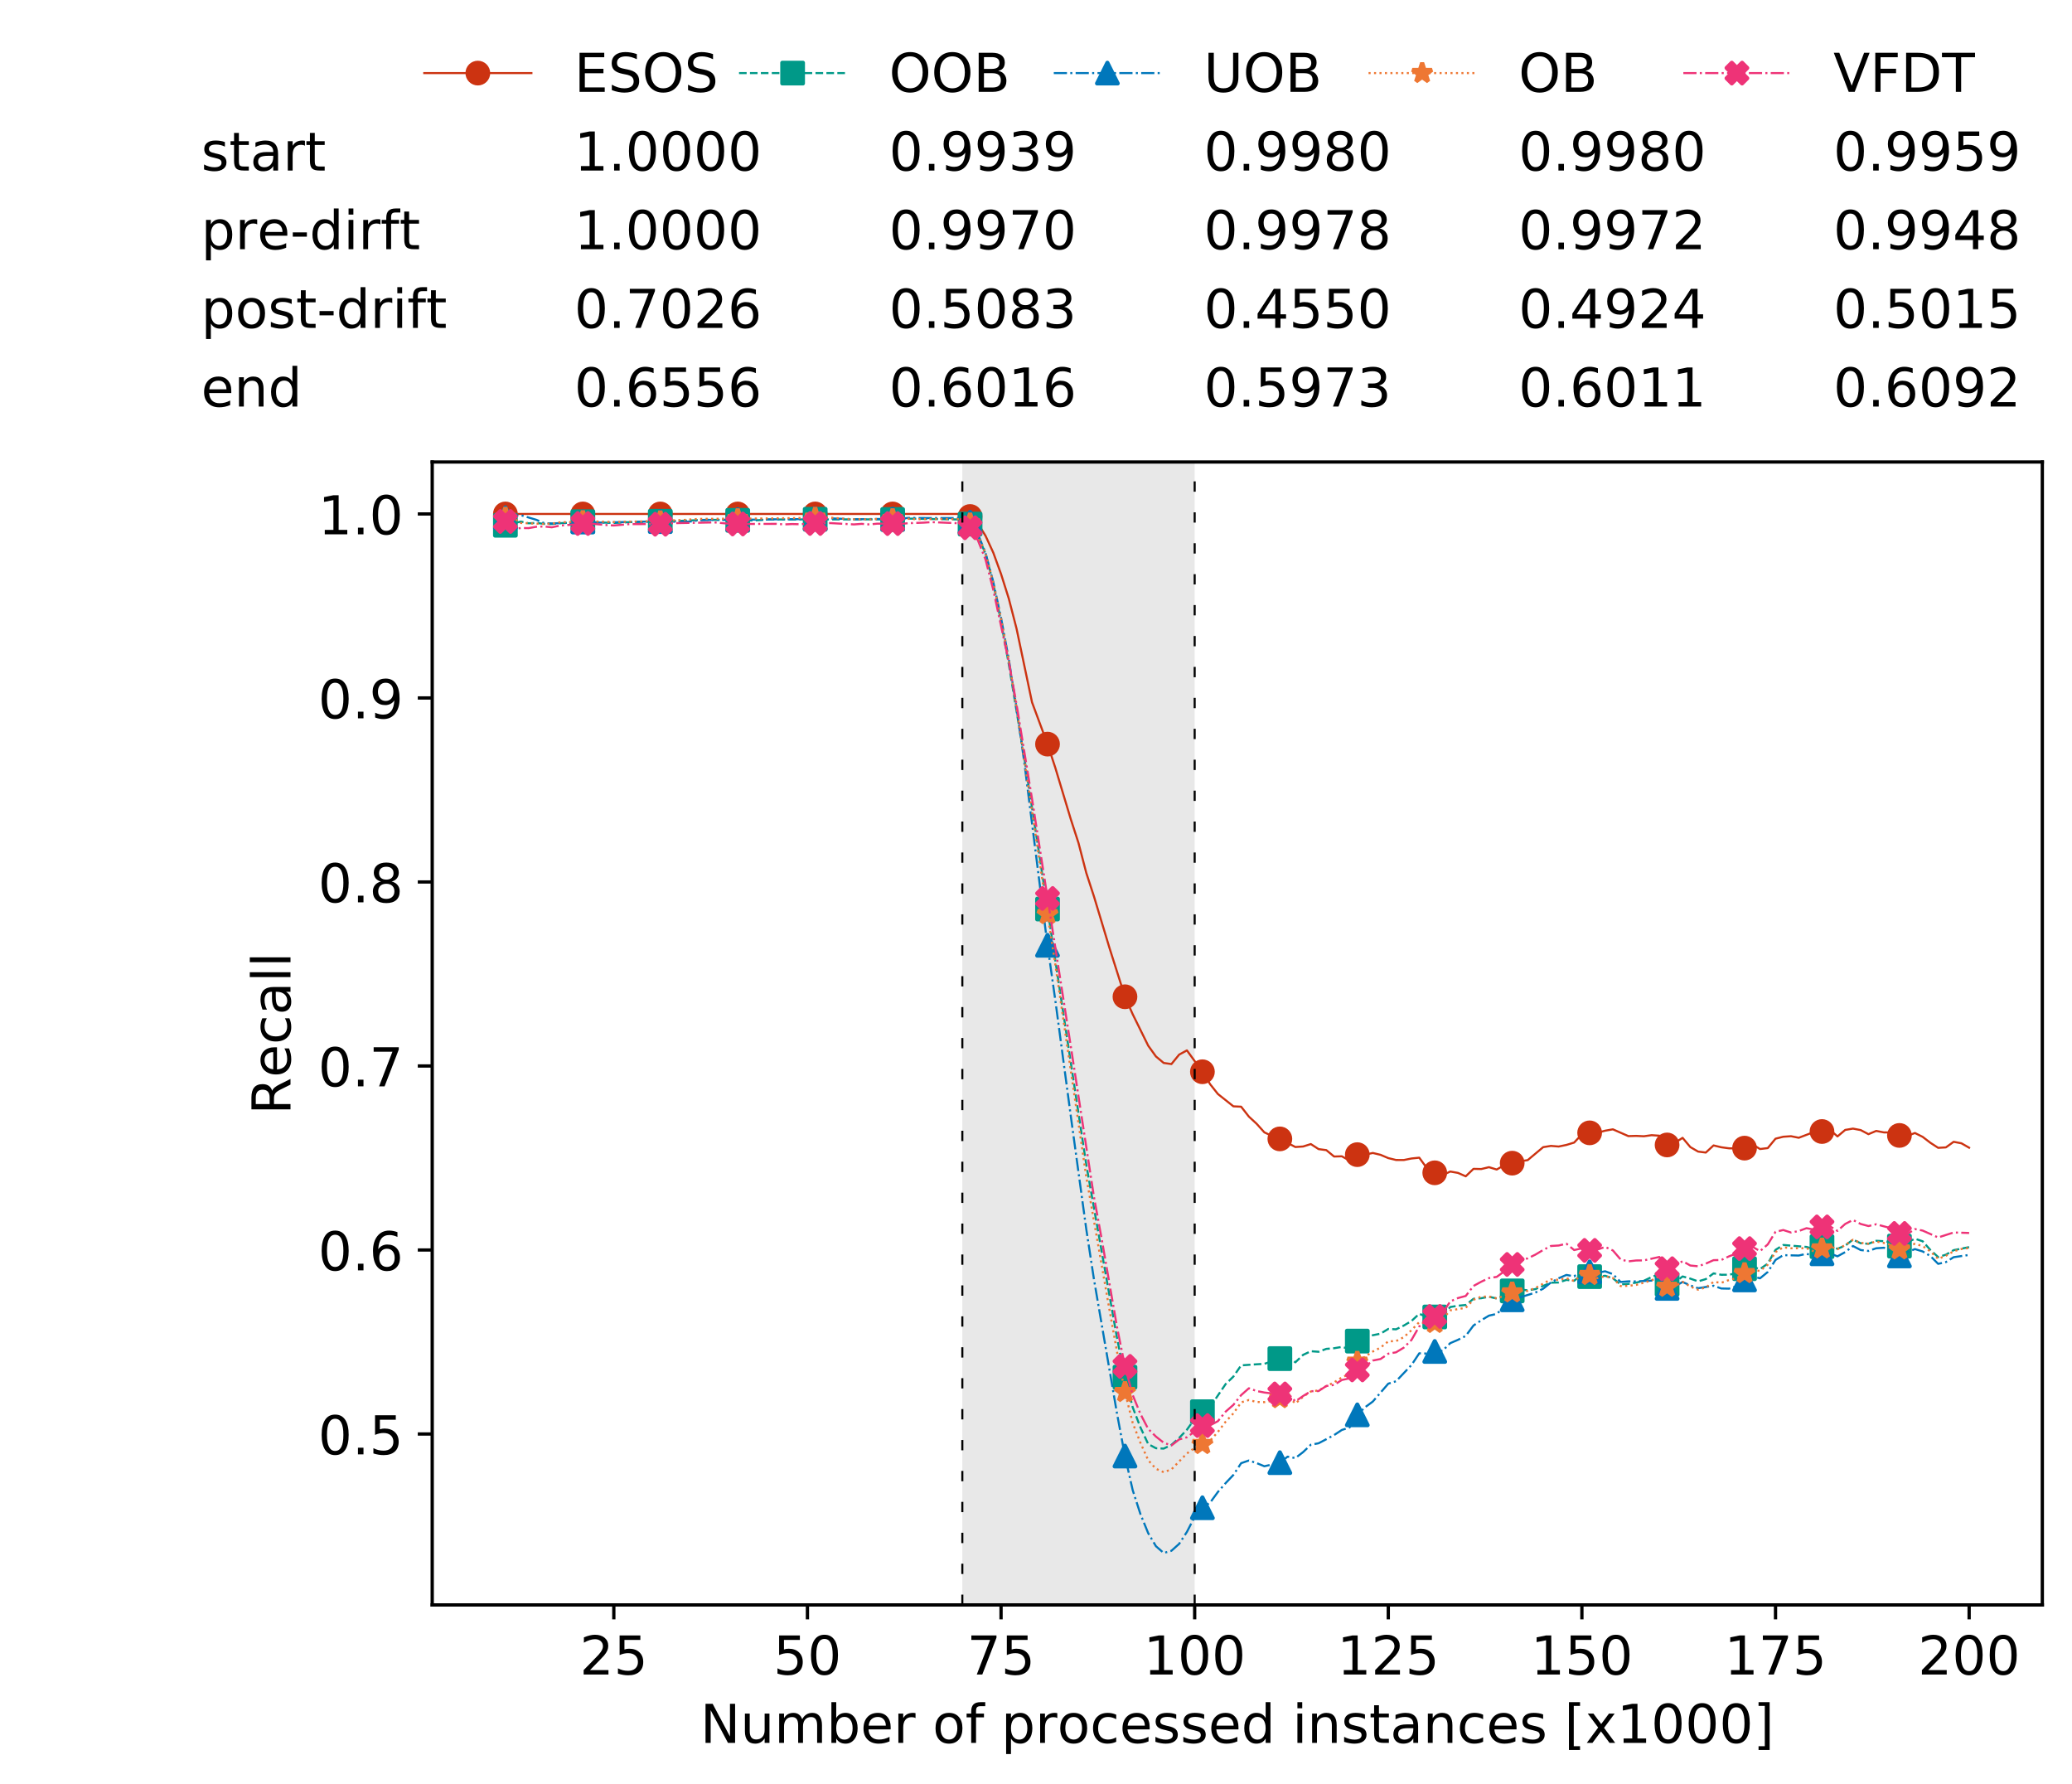 <?xml version="1.0" encoding="utf-8" standalone="no"?>
<!DOCTYPE svg PUBLIC "-//W3C//DTD SVG 1.1//EN"
  "http://www.w3.org/Graphics/SVG/1.1/DTD/svg11.dtd">
<!-- Created with matplotlib (https://matplotlib.org/) -->
<svg height="432.615pt" version="1.1" viewBox="0 0 502.65 432.615" width="502.65pt" xmlns="http://www.w3.org/2000/svg" xmlns:xlink="http://www.w3.org/1999/xlink">
 <defs>
  <style type="text/css">
*{stroke-linecap:butt;stroke-linejoin:round;white-space:pre;}
  </style>
 </defs>
 <g id="figure_1">
  <g id="patch_1">
   <path d="M 0 432.615 
L 502.65 432.615 
L 502.65 0 
L 0 0 
z
" style="fill:#ffffff;"/>
  </g>
  <g id="axes_1">
   <g id="patch_2">
    <path d="M 104.85 389.252 
L 495.45 389.252 
L 495.45 112.052 
L 104.85 112.052 
z
" style="fill:#ffffff;"/>
   </g>
   <g id="patch_3">
    <path clip-path="url(#p26c213d7cc)" d="M 289.817 389.252 
L 289.817 112.052 
L 233.453 112.052 
L 233.453 389.252 
z
" style="fill:#d3d3d3;opacity:0.5;"/>
   </g>
   <g id="matplotlib.axis_1">
    <g id="xtick_1">
     <g id="line2d_1">
      <defs>
       <path d="M 0 0 
L 0 3.5 
" id="m58f07ed317" style="stroke:#000000;stroke-width:0.8;"/>
      </defs>
      <g>
       <use style="stroke:#000000;stroke-width:0.8;" x="148.908" xlink:href="#m58f07ed317" y="389.252"/>
      </g>
     </g>
     <g id="text_1">
      <!-- 25 -->
      <defs>
       <path d="M 19.188 8.297 
L 53.609 8.297 
L 53.609 0 
L 7.328 0 
L 7.328 8.297 
Q 12.938 14.109 22.625 23.891 
Q 32.328 33.688 34.812 36.531 
Q 39.547 41.844 41.422 45.531 
Q 43.312 49.219 43.312 52.781 
Q 43.312 58.594 39.234 62.25 
Q 35.156 65.922 28.609 65.922 
Q 23.969 65.922 18.812 64.312 
Q 13.672 62.703 7.812 59.422 
L 7.812 69.391 
Q 13.766 71.781 18.938 73 
Q 24.125 74.219 28.422 74.219 
Q 39.75 74.219 46.484 68.547 
Q 53.219 62.891 53.219 53.422 
Q 53.219 48.922 51.531 44.891 
Q 49.859 40.875 45.406 35.406 
Q 44.188 33.984 37.641 27.219 
Q 31.109 20.453 19.188 8.297 
z
" id="DejaVuSans-50"/>
       <path d="M 10.797 72.906 
L 49.516 72.906 
L 49.516 64.594 
L 19.828 64.594 
L 19.828 46.734 
Q 21.969 47.469 24.109 47.828 
Q 26.266 48.188 28.422 48.188 
Q 40.625 48.188 47.75 41.5 
Q 54.891 34.812 54.891 23.391 
Q 54.891 11.625 47.562 5.094 
Q 40.234 -1.422 26.906 -1.422 
Q 22.312 -1.422 17.547 -0.641 
Q 12.797 0.141 7.719 1.703 
L 7.719 11.625 
Q 12.109 9.234 16.797 8.062 
Q 21.484 6.891 26.703 6.891 
Q 35.156 6.891 40.078 11.328 
Q 45.016 15.766 45.016 23.391 
Q 45.016 31 40.078 35.438 
Q 35.156 39.891 26.703 39.891 
Q 22.75 39.891 18.812 39.016 
Q 14.891 38.141 10.797 36.281 
z
" id="DejaVuSans-53"/>
      </defs>
      <g transform="translate(140.636 406.13)scale(0.13 -0.13)">
       <use xlink:href="#DejaVuSans-50"/>
       <use x="63.623" xlink:href="#DejaVuSans-53"/>
      </g>
     </g>
    </g>
    <g id="xtick_2">
     <g id="line2d_2">
      <g>
       <use style="stroke:#000000;stroke-width:0.8;" x="195.877" xlink:href="#m58f07ed317" y="389.252"/>
      </g>
     </g>
     <g id="text_2">
      <!-- 50 -->
      <defs>
       <path d="M 31.781 66.406 
Q 24.172 66.406 20.328 58.906 
Q 16.5 51.422 16.5 36.375 
Q 16.5 21.391 20.328 13.891 
Q 24.172 6.391 31.781 6.391 
Q 39.453 6.391 43.281 13.891 
Q 47.125 21.391 47.125 36.375 
Q 47.125 51.422 43.281 58.906 
Q 39.453 66.406 31.781 66.406 
z
M 31.781 74.219 
Q 44.047 74.219 50.516 64.516 
Q 56.984 54.828 56.984 36.375 
Q 56.984 17.969 50.516 8.266 
Q 44.047 -1.422 31.781 -1.422 
Q 19.531 -1.422 13.062 8.266 
Q 6.594 17.969 6.594 36.375 
Q 6.594 54.828 13.062 64.516 
Q 19.531 74.219 31.781 74.219 
z
" id="DejaVuSans-48"/>
      </defs>
      <g transform="translate(187.606 406.13)scale(0.13 -0.13)">
       <use xlink:href="#DejaVuSans-53"/>
       <use x="63.623" xlink:href="#DejaVuSans-48"/>
      </g>
     </g>
    </g>
    <g id="xtick_3">
     <g id="line2d_3">
      <g>
       <use style="stroke:#000000;stroke-width:0.8;" x="242.847" xlink:href="#m58f07ed317" y="389.252"/>
      </g>
     </g>
     <g id="text_3">
      <!-- 75 -->
      <defs>
       <path d="M 8.203 72.906 
L 55.078 72.906 
L 55.078 68.703 
L 28.609 0 
L 18.312 0 
L 43.219 64.594 
L 8.203 64.594 
z
" id="DejaVuSans-55"/>
      </defs>
      <g transform="translate(234.576 406.13)scale(0.13 -0.13)">
       <use xlink:href="#DejaVuSans-55"/>
       <use x="63.623" xlink:href="#DejaVuSans-53"/>
      </g>
     </g>
    </g>
    <g id="xtick_4">
     <g id="line2d_4">
      <g>
       <use style="stroke:#000000;stroke-width:0.8;" x="289.817" xlink:href="#m58f07ed317" y="389.252"/>
      </g>
     </g>
     <g id="text_4">
      <!-- 100 -->
      <defs>
       <path d="M 12.406 8.297 
L 28.516 8.297 
L 28.516 63.922 
L 10.984 60.406 
L 10.984 69.391 
L 28.422 72.906 
L 38.281 72.906 
L 38.281 8.297 
L 54.391 8.297 
L 54.391 0 
L 12.406 0 
z
" id="DejaVuSans-49"/>
      </defs>
      <g transform="translate(277.41 406.13)scale(0.13 -0.13)">
       <use xlink:href="#DejaVuSans-49"/>
       <use x="63.623" xlink:href="#DejaVuSans-48"/>
       <use x="127.246" xlink:href="#DejaVuSans-48"/>
      </g>
     </g>
    </g>
    <g id="xtick_5">
     <g id="line2d_5">
      <g>
       <use style="stroke:#000000;stroke-width:0.8;" x="336.786" xlink:href="#m58f07ed317" y="389.252"/>
      </g>
     </g>
     <g id="text_5">
      <!-- 125 -->
      <g transform="translate(324.379 406.13)scale(0.13 -0.13)">
       <use xlink:href="#DejaVuSans-49"/>
       <use x="63.623" xlink:href="#DejaVuSans-50"/>
       <use x="127.246" xlink:href="#DejaVuSans-53"/>
      </g>
     </g>
    </g>
    <g id="xtick_6">
     <g id="line2d_6">
      <g>
       <use style="stroke:#000000;stroke-width:0.8;" x="383.756" xlink:href="#m58f07ed317" y="389.252"/>
      </g>
     </g>
     <g id="text_6">
      <!-- 150 -->
      <g transform="translate(371.349 406.13)scale(0.13 -0.13)">
       <use xlink:href="#DejaVuSans-49"/>
       <use x="63.623" xlink:href="#DejaVuSans-53"/>
       <use x="127.246" xlink:href="#DejaVuSans-48"/>
      </g>
     </g>
    </g>
    <g id="xtick_7">
     <g id="line2d_7">
      <g>
       <use style="stroke:#000000;stroke-width:0.8;" x="430.726" xlink:href="#m58f07ed317" y="389.252"/>
      </g>
     </g>
     <g id="text_7">
      <!-- 175 -->
      <g transform="translate(418.319 406.13)scale(0.13 -0.13)">
       <use xlink:href="#DejaVuSans-49"/>
       <use x="63.623" xlink:href="#DejaVuSans-55"/>
       <use x="127.246" xlink:href="#DejaVuSans-53"/>
      </g>
     </g>
    </g>
    <g id="xtick_8">
     <g id="line2d_8">
      <g>
       <use style="stroke:#000000;stroke-width:0.8;" x="477.695" xlink:href="#m58f07ed317" y="389.252"/>
      </g>
     </g>
     <g id="text_8">
      <!-- 200 -->
      <g transform="translate(465.289 406.13)scale(0.13 -0.13)">
       <use xlink:href="#DejaVuSans-50"/>
       <use x="63.623" xlink:href="#DejaVuSans-48"/>
       <use x="127.246" xlink:href="#DejaVuSans-48"/>
      </g>
     </g>
    </g>
    <g id="text_9">
     <!-- Number of processed instances [x1000] -->
     <defs>
      <path d="M 9.812 72.906 
L 23.094 72.906 
L 55.422 11.922 
L 55.422 72.906 
L 64.984 72.906 
L 64.984 0 
L 51.703 0 
L 19.391 60.984 
L 19.391 0 
L 9.812 0 
z
" id="DejaVuSans-78"/>
      <path d="M 8.5 21.578 
L 8.5 54.688 
L 17.484 54.688 
L 17.484 21.922 
Q 17.484 14.156 20.5 10.266 
Q 23.531 6.391 29.594 6.391 
Q 36.859 6.391 41.078 11.031 
Q 45.312 15.672 45.312 23.688 
L 45.312 54.688 
L 54.297 54.688 
L 54.297 0 
L 45.312 0 
L 45.312 8.406 
Q 42.047 3.422 37.719 1 
Q 33.406 -1.422 27.688 -1.422 
Q 18.266 -1.422 13.375 4.438 
Q 8.5 10.297 8.5 21.578 
z
M 31.109 56 
z
" id="DejaVuSans-117"/>
      <path d="M 52 44.188 
Q 55.375 50.25 60.062 53.125 
Q 64.75 56 71.094 56 
Q 79.641 56 84.281 50.016 
Q 88.922 44.047 88.922 33.016 
L 88.922 0 
L 79.891 0 
L 79.891 32.719 
Q 79.891 40.578 77.094 44.375 
Q 74.312 48.188 68.609 48.188 
Q 61.625 48.188 57.562 43.547 
Q 53.516 38.922 53.516 30.906 
L 53.516 0 
L 44.484 0 
L 44.484 32.719 
Q 44.484 40.625 41.703 44.406 
Q 38.922 48.188 33.109 48.188 
Q 26.219 48.188 22.156 43.531 
Q 18.109 38.875 18.109 30.906 
L 18.109 0 
L 9.078 0 
L 9.078 54.688 
L 18.109 54.688 
L 18.109 46.188 
Q 21.188 51.219 25.484 53.609 
Q 29.781 56 35.688 56 
Q 41.656 56 45.828 52.969 
Q 50 49.953 52 44.188 
z
" id="DejaVuSans-109"/>
      <path d="M 48.688 27.297 
Q 48.688 37.203 44.609 42.844 
Q 40.531 48.484 33.406 48.484 
Q 26.266 48.484 22.188 42.844 
Q 18.109 37.203 18.109 27.297 
Q 18.109 17.391 22.188 11.75 
Q 26.266 6.109 33.406 6.109 
Q 40.531 6.109 44.609 11.75 
Q 48.688 17.391 48.688 27.297 
z
M 18.109 46.391 
Q 20.953 51.266 25.266 53.625 
Q 29.594 56 35.594 56 
Q 45.562 56 51.781 48.094 
Q 58.016 40.188 58.016 27.297 
Q 58.016 14.406 51.781 6.484 
Q 45.562 -1.422 35.594 -1.422 
Q 29.594 -1.422 25.266 0.953 
Q 20.953 3.328 18.109 8.203 
L 18.109 0 
L 9.078 0 
L 9.078 75.984 
L 18.109 75.984 
z
" id="DejaVuSans-98"/>
      <path d="M 56.203 29.594 
L 56.203 25.203 
L 14.891 25.203 
Q 15.484 15.922 20.484 11.062 
Q 25.484 6.203 34.422 6.203 
Q 39.594 6.203 44.453 7.469 
Q 49.312 8.734 54.109 11.281 
L 54.109 2.781 
Q 49.266 0.734 44.188 -0.344 
Q 39.109 -1.422 33.891 -1.422 
Q 20.797 -1.422 13.156 6.188 
Q 5.516 13.812 5.516 26.812 
Q 5.516 40.234 12.766 48.109 
Q 20.016 56 32.328 56 
Q 43.359 56 49.781 48.891 
Q 56.203 41.797 56.203 29.594 
z
M 47.219 32.234 
Q 47.125 39.594 43.094 43.984 
Q 39.062 48.391 32.422 48.391 
Q 24.906 48.391 20.391 44.141 
Q 15.875 39.891 15.188 32.172 
z
" id="DejaVuSans-101"/>
      <path d="M 41.109 46.297 
Q 39.594 47.172 37.812 47.578 
Q 36.031 48 33.891 48 
Q 26.266 48 22.188 43.047 
Q 18.109 38.094 18.109 28.812 
L 18.109 0 
L 9.078 0 
L 9.078 54.688 
L 18.109 54.688 
L 18.109 46.188 
Q 20.953 51.172 25.484 53.578 
Q 30.031 56 36.531 56 
Q 37.453 56 38.578 55.875 
Q 39.703 55.766 41.062 55.516 
z
" id="DejaVuSans-114"/>
      <path id="DejaVuSans-32"/>
      <path d="M 30.609 48.391 
Q 23.391 48.391 19.188 42.75 
Q 14.984 37.109 14.984 27.297 
Q 14.984 17.484 19.156 11.844 
Q 23.344 6.203 30.609 6.203 
Q 37.797 6.203 41.984 11.859 
Q 46.188 17.531 46.188 27.297 
Q 46.188 37.016 41.984 42.703 
Q 37.797 48.391 30.609 48.391 
z
M 30.609 56 
Q 42.328 56 49.016 48.375 
Q 55.719 40.766 55.719 27.297 
Q 55.719 13.875 49.016 6.219 
Q 42.328 -1.422 30.609 -1.422 
Q 18.844 -1.422 12.172 6.219 
Q 5.516 13.875 5.516 27.297 
Q 5.516 40.766 12.172 48.375 
Q 18.844 56 30.609 56 
z
" id="DejaVuSans-111"/>
      <path d="M 37.109 75.984 
L 37.109 68.5 
L 28.516 68.5 
Q 23.688 68.5 21.797 66.547 
Q 19.922 64.594 19.922 59.516 
L 19.922 54.688 
L 34.719 54.688 
L 34.719 47.703 
L 19.922 47.703 
L 19.922 0 
L 10.891 0 
L 10.891 47.703 
L 2.297 47.703 
L 2.297 54.688 
L 10.891 54.688 
L 10.891 58.5 
Q 10.891 67.625 15.141 71.797 
Q 19.391 75.984 28.609 75.984 
z
" id="DejaVuSans-102"/>
      <path d="M 18.109 8.203 
L 18.109 -20.797 
L 9.078 -20.797 
L 9.078 54.688 
L 18.109 54.688 
L 18.109 46.391 
Q 20.953 51.266 25.266 53.625 
Q 29.594 56 35.594 56 
Q 45.562 56 51.781 48.094 
Q 58.016 40.188 58.016 27.297 
Q 58.016 14.406 51.781 6.484 
Q 45.562 -1.422 35.594 -1.422 
Q 29.594 -1.422 25.266 0.953 
Q 20.953 3.328 18.109 8.203 
z
M 48.688 27.297 
Q 48.688 37.203 44.609 42.844 
Q 40.531 48.484 33.406 48.484 
Q 26.266 48.484 22.188 42.844 
Q 18.109 37.203 18.109 27.297 
Q 18.109 17.391 22.188 11.75 
Q 26.266 6.109 33.406 6.109 
Q 40.531 6.109 44.609 11.75 
Q 48.688 17.391 48.688 27.297 
z
" id="DejaVuSans-112"/>
      <path d="M 48.781 52.594 
L 48.781 44.188 
Q 44.969 46.297 41.141 47.344 
Q 37.312 48.391 33.406 48.391 
Q 24.656 48.391 19.812 42.844 
Q 14.984 37.312 14.984 27.297 
Q 14.984 17.281 19.812 11.734 
Q 24.656 6.203 33.406 6.203 
Q 37.312 6.203 41.141 7.25 
Q 44.969 8.297 48.781 10.406 
L 48.781 2.094 
Q 45.016 0.344 40.984 -0.531 
Q 36.969 -1.422 32.422 -1.422 
Q 20.062 -1.422 12.781 6.344 
Q 5.516 14.109 5.516 27.297 
Q 5.516 40.672 12.859 48.328 
Q 20.219 56 33.016 56 
Q 37.156 56 41.109 55.141 
Q 45.062 54.297 48.781 52.594 
z
" id="DejaVuSans-99"/>
      <path d="M 44.281 53.078 
L 44.281 44.578 
Q 40.484 46.531 36.375 47.5 
Q 32.281 48.484 27.875 48.484 
Q 21.188 48.484 17.844 46.438 
Q 14.5 44.391 14.5 40.281 
Q 14.5 37.156 16.891 35.375 
Q 19.281 33.594 26.516 31.984 
L 29.594 31.297 
Q 39.156 29.25 43.188 25.516 
Q 47.219 21.781 47.219 15.094 
Q 47.219 7.469 41.188 3.016 
Q 35.156 -1.422 24.609 -1.422 
Q 20.219 -1.422 15.453 -0.562 
Q 10.688 0.297 5.422 2 
L 5.422 11.281 
Q 10.406 8.688 15.234 7.391 
Q 20.062 6.109 24.812 6.109 
Q 31.156 6.109 34.562 8.281 
Q 37.984 10.453 37.984 14.406 
Q 37.984 18.062 35.516 20.016 
Q 33.062 21.969 24.703 23.781 
L 21.578 24.516 
Q 13.234 26.266 9.516 29.906 
Q 5.812 33.547 5.812 39.891 
Q 5.812 47.609 11.281 51.797 
Q 16.75 56 26.812 56 
Q 31.781 56 36.172 55.266 
Q 40.578 54.547 44.281 53.078 
z
" id="DejaVuSans-115"/>
      <path d="M 45.406 46.391 
L 45.406 75.984 
L 54.391 75.984 
L 54.391 0 
L 45.406 0 
L 45.406 8.203 
Q 42.578 3.328 38.25 0.953 
Q 33.938 -1.422 27.875 -1.422 
Q 17.969 -1.422 11.734 6.484 
Q 5.516 14.406 5.516 27.297 
Q 5.516 40.188 11.734 48.094 
Q 17.969 56 27.875 56 
Q 33.938 56 38.25 53.625 
Q 42.578 51.266 45.406 46.391 
z
M 14.797 27.297 
Q 14.797 17.391 18.875 11.75 
Q 22.953 6.109 30.078 6.109 
Q 37.203 6.109 41.297 11.75 
Q 45.406 17.391 45.406 27.297 
Q 45.406 37.203 41.297 42.844 
Q 37.203 48.484 30.078 48.484 
Q 22.953 48.484 18.875 42.844 
Q 14.797 37.203 14.797 27.297 
z
" id="DejaVuSans-100"/>
      <path d="M 9.422 54.688 
L 18.406 54.688 
L 18.406 0 
L 9.422 0 
z
M 9.422 75.984 
L 18.406 75.984 
L 18.406 64.594 
L 9.422 64.594 
z
" id="DejaVuSans-105"/>
      <path d="M 54.891 33.016 
L 54.891 0 
L 45.906 0 
L 45.906 32.719 
Q 45.906 40.484 42.875 44.328 
Q 39.844 48.188 33.797 48.188 
Q 26.516 48.188 22.312 43.547 
Q 18.109 38.922 18.109 30.906 
L 18.109 0 
L 9.078 0 
L 9.078 54.688 
L 18.109 54.688 
L 18.109 46.188 
Q 21.344 51.125 25.703 53.562 
Q 30.078 56 35.797 56 
Q 45.219 56 50.047 50.172 
Q 54.891 44.344 54.891 33.016 
z
" id="DejaVuSans-110"/>
      <path d="M 18.312 70.219 
L 18.312 54.688 
L 36.812 54.688 
L 36.812 47.703 
L 18.312 47.703 
L 18.312 18.016 
Q 18.312 11.328 20.141 9.422 
Q 21.969 7.516 27.594 7.516 
L 36.812 7.516 
L 36.812 0 
L 27.594 0 
Q 17.188 0 13.234 3.875 
Q 9.281 7.766 9.281 18.016 
L 9.281 47.703 
L 2.688 47.703 
L 2.688 54.688 
L 9.281 54.688 
L 9.281 70.219 
z
" id="DejaVuSans-116"/>
      <path d="M 34.281 27.484 
Q 23.391 27.484 19.188 25 
Q 14.984 22.516 14.984 16.5 
Q 14.984 11.719 18.141 8.906 
Q 21.297 6.109 26.703 6.109 
Q 34.188 6.109 38.703 11.406 
Q 43.219 16.703 43.219 25.484 
L 43.219 27.484 
z
M 52.203 31.203 
L 52.203 0 
L 43.219 0 
L 43.219 8.297 
Q 40.141 3.328 35.547 0.953 
Q 30.953 -1.422 24.312 -1.422 
Q 15.922 -1.422 10.953 3.297 
Q 6 8.016 6 15.922 
Q 6 25.141 12.172 29.828 
Q 18.359 34.516 30.609 34.516 
L 43.219 34.516 
L 43.219 35.406 
Q 43.219 41.609 39.141 45 
Q 35.062 48.391 27.688 48.391 
Q 23 48.391 18.547 47.266 
Q 14.109 46.141 10.016 43.891 
L 10.016 52.203 
Q 14.938 54.109 19.578 55.047 
Q 24.219 56 28.609 56 
Q 40.484 56 46.344 49.844 
Q 52.203 43.703 52.203 31.203 
z
" id="DejaVuSans-97"/>
      <path d="M 8.594 75.984 
L 29.297 75.984 
L 29.297 69 
L 17.578 69 
L 17.578 -6.203 
L 29.297 -6.203 
L 29.297 -13.188 
L 8.594 -13.188 
z
" id="DejaVuSans-91"/>
      <path d="M 54.891 54.688 
L 35.109 28.078 
L 55.906 0 
L 45.312 0 
L 29.391 21.484 
L 13.484 0 
L 2.875 0 
L 24.125 28.609 
L 4.688 54.688 
L 15.281 54.688 
L 29.781 35.203 
L 44.281 54.688 
z
" id="DejaVuSans-120"/>
      <path d="M 30.422 75.984 
L 30.422 -13.188 
L 9.719 -13.188 
L 9.719 -6.203 
L 21.391 -6.203 
L 21.391 69 
L 9.719 69 
L 9.719 75.984 
z
" id="DejaVuSans-93"/>
     </defs>
     <g transform="translate(169.881 422.711)scale(0.13 -0.13)">
      <use xlink:href="#DejaVuSans-78"/>
      <use x="74.805" xlink:href="#DejaVuSans-117"/>
      <use x="138.184" xlink:href="#DejaVuSans-109"/>
      <use x="235.596" xlink:href="#DejaVuSans-98"/>
      <use x="299.072" xlink:href="#DejaVuSans-101"/>
      <use x="360.596" xlink:href="#DejaVuSans-114"/>
      <use x="401.709" xlink:href="#DejaVuSans-32"/>
      <use x="433.496" xlink:href="#DejaVuSans-111"/>
      <use x="494.678" xlink:href="#DejaVuSans-102"/>
      <use x="529.883" xlink:href="#DejaVuSans-32"/>
      <use x="561.67" xlink:href="#DejaVuSans-112"/>
      <use x="625.146" xlink:href="#DejaVuSans-114"/>
      <use x="666.229" xlink:href="#DejaVuSans-111"/>
      <use x="727.41" xlink:href="#DejaVuSans-99"/>
      <use x="782.391" xlink:href="#DejaVuSans-101"/>
      <use x="843.914" xlink:href="#DejaVuSans-115"/>
      <use x="896.014" xlink:href="#DejaVuSans-115"/>
      <use x="948.113" xlink:href="#DejaVuSans-101"/>
      <use x="1009.637" xlink:href="#DejaVuSans-100"/>
      <use x="1073.113" xlink:href="#DejaVuSans-32"/>
      <use x="1104.9" xlink:href="#DejaVuSans-105"/>
      <use x="1132.684" xlink:href="#DejaVuSans-110"/>
      <use x="1196.062" xlink:href="#DejaVuSans-115"/>
      <use x="1248.162" xlink:href="#DejaVuSans-116"/>
      <use x="1287.371" xlink:href="#DejaVuSans-97"/>
      <use x="1348.65" xlink:href="#DejaVuSans-110"/>
      <use x="1412.029" xlink:href="#DejaVuSans-99"/>
      <use x="1467.01" xlink:href="#DejaVuSans-101"/>
      <use x="1528.533" xlink:href="#DejaVuSans-115"/>
      <use x="1580.633" xlink:href="#DejaVuSans-32"/>
      <use x="1612.42" xlink:href="#DejaVuSans-91"/>
      <use x="1651.434" xlink:href="#DejaVuSans-120"/>
      <use x="1710.613" xlink:href="#DejaVuSans-49"/>
      <use x="1774.236" xlink:href="#DejaVuSans-48"/>
      <use x="1837.859" xlink:href="#DejaVuSans-48"/>
      <use x="1901.482" xlink:href="#DejaVuSans-48"/>
      <use x="1965.105" xlink:href="#DejaVuSans-93"/>
     </g>
    </g>
   </g>
   <g id="matplotlib.axis_2">
    <g id="ytick_1">
     <g id="line2d_9">
      <defs>
       <path d="M 0 0 
L -3.5 0 
" id="me24fc0317f" style="stroke:#000000;stroke-width:0.8;"/>
      </defs>
      <g>
       <use style="stroke:#000000;stroke-width:0.8;" x="104.85" xlink:href="#me24fc0317f" y="347.793"/>
      </g>
     </g>
     <g id="text_10">
      <!-- 0.5 -->
      <defs>
       <path d="M 10.688 12.406 
L 21 12.406 
L 21 0 
L 10.688 0 
z
" id="DejaVuSans-46"/>
      </defs>
      <g transform="translate(77.176 352.732)scale(0.13 -0.13)">
       <use xlink:href="#DejaVuSans-48"/>
       <use x="63.623" xlink:href="#DejaVuSans-46"/>
       <use x="95.41" xlink:href="#DejaVuSans-53"/>
      </g>
     </g>
    </g>
    <g id="ytick_2">
     <g id="line2d_10">
      <g>
       <use style="stroke:#000000;stroke-width:0.8;" x="104.85" xlink:href="#me24fc0317f" y="303.165"/>
      </g>
     </g>
     <g id="text_11">
      <!-- 0.6 -->
      <defs>
       <path d="M 33.016 40.375 
Q 26.375 40.375 22.484 35.828 
Q 18.609 31.297 18.609 23.391 
Q 18.609 15.531 22.484 10.953 
Q 26.375 6.391 33.016 6.391 
Q 39.656 6.391 43.531 10.953 
Q 47.406 15.531 47.406 23.391 
Q 47.406 31.297 43.531 35.828 
Q 39.656 40.375 33.016 40.375 
z
M 52.594 71.297 
L 52.594 62.312 
Q 48.875 64.062 45.094 64.984 
Q 41.312 65.922 37.594 65.922 
Q 27.828 65.922 22.672 59.328 
Q 17.531 52.734 16.797 39.406 
Q 19.672 43.656 24.016 45.922 
Q 28.375 48.188 33.594 48.188 
Q 44.578 48.188 50.953 41.516 
Q 57.328 34.859 57.328 23.391 
Q 57.328 12.156 50.688 5.359 
Q 44.047 -1.422 33.016 -1.422 
Q 20.359 -1.422 13.672 8.266 
Q 6.984 17.969 6.984 36.375 
Q 6.984 53.656 15.188 63.938 
Q 23.391 74.219 37.203 74.219 
Q 40.922 74.219 44.703 73.484 
Q 48.484 72.75 52.594 71.297 
z
" id="DejaVuSans-54"/>
      </defs>
      <g transform="translate(77.176 308.104)scale(0.13 -0.13)">
       <use xlink:href="#DejaVuSans-48"/>
       <use x="63.623" xlink:href="#DejaVuSans-46"/>
       <use x="95.41" xlink:href="#DejaVuSans-54"/>
      </g>
     </g>
    </g>
    <g id="ytick_3">
     <g id="line2d_11">
      <g>
       <use style="stroke:#000000;stroke-width:0.8;" x="104.85" xlink:href="#me24fc0317f" y="258.537"/>
      </g>
     </g>
     <g id="text_12">
      <!-- 0.7 -->
      <g transform="translate(77.176 263.476)scale(0.13 -0.13)">
       <use xlink:href="#DejaVuSans-48"/>
       <use x="63.623" xlink:href="#DejaVuSans-46"/>
       <use x="95.41" xlink:href="#DejaVuSans-55"/>
      </g>
     </g>
    </g>
    <g id="ytick_4">
     <g id="line2d_12">
      <g>
       <use style="stroke:#000000;stroke-width:0.8;" x="104.85" xlink:href="#me24fc0317f" y="213.908"/>
      </g>
     </g>
     <g id="text_13">
      <!-- 0.8 -->
      <defs>
       <path d="M 31.781 34.625 
Q 24.75 34.625 20.719 30.859 
Q 16.703 27.094 16.703 20.516 
Q 16.703 13.922 20.719 10.156 
Q 24.75 6.391 31.781 6.391 
Q 38.812 6.391 42.859 10.172 
Q 46.922 13.969 46.922 20.516 
Q 46.922 27.094 42.891 30.859 
Q 38.875 34.625 31.781 34.625 
z
M 21.922 38.812 
Q 15.578 40.375 12.031 44.719 
Q 8.5 49.078 8.5 55.328 
Q 8.5 64.062 14.719 69.141 
Q 20.953 74.219 31.781 74.219 
Q 42.672 74.219 48.875 69.141 
Q 55.078 64.062 55.078 55.328 
Q 55.078 49.078 51.531 44.719 
Q 48 40.375 41.703 38.812 
Q 48.828 37.156 52.797 32.312 
Q 56.781 27.484 56.781 20.516 
Q 56.781 9.906 50.312 4.234 
Q 43.844 -1.422 31.781 -1.422 
Q 19.734 -1.422 13.25 4.234 
Q 6.781 9.906 6.781 20.516 
Q 6.781 27.484 10.781 32.312 
Q 14.797 37.156 21.922 38.812 
z
M 18.312 54.391 
Q 18.312 48.734 21.844 45.562 
Q 25.391 42.391 31.781 42.391 
Q 38.141 42.391 41.719 45.562 
Q 45.312 48.734 45.312 54.391 
Q 45.312 60.062 41.719 63.234 
Q 38.141 66.406 31.781 66.406 
Q 25.391 66.406 21.844 63.234 
Q 18.312 60.062 18.312 54.391 
z
" id="DejaVuSans-56"/>
      </defs>
      <g transform="translate(77.176 218.847)scale(0.13 -0.13)">
       <use xlink:href="#DejaVuSans-48"/>
       <use x="63.623" xlink:href="#DejaVuSans-46"/>
       <use x="95.41" xlink:href="#DejaVuSans-56"/>
      </g>
     </g>
    </g>
    <g id="ytick_5">
     <g id="line2d_13">
      <g>
       <use style="stroke:#000000;stroke-width:0.8;" x="104.85" xlink:href="#me24fc0317f" y="169.28"/>
      </g>
     </g>
     <g id="text_14">
      <!-- 0.9 -->
      <defs>
       <path d="M 10.984 1.516 
L 10.984 10.5 
Q 14.703 8.734 18.5 7.812 
Q 22.312 6.891 25.984 6.891 
Q 35.75 6.891 40.891 13.453 
Q 46.047 20.016 46.781 33.406 
Q 43.953 29.203 39.594 26.953 
Q 35.25 24.703 29.984 24.703 
Q 19.047 24.703 12.672 31.312 
Q 6.297 37.938 6.297 49.422 
Q 6.297 60.641 12.938 67.422 
Q 19.578 74.219 30.609 74.219 
Q 43.266 74.219 49.922 64.516 
Q 56.594 54.828 56.594 36.375 
Q 56.594 19.141 48.406 8.859 
Q 40.234 -1.422 26.422 -1.422 
Q 22.703 -1.422 18.891 -0.688 
Q 15.094 0.047 10.984 1.516 
z
M 30.609 32.422 
Q 37.25 32.422 41.125 36.953 
Q 45.016 41.5 45.016 49.422 
Q 45.016 57.281 41.125 61.844 
Q 37.25 66.406 30.609 66.406 
Q 23.969 66.406 20.094 61.844 
Q 16.219 57.281 16.219 49.422 
Q 16.219 41.5 20.094 36.953 
Q 23.969 32.422 30.609 32.422 
z
" id="DejaVuSans-57"/>
      </defs>
      <g transform="translate(77.176 174.219)scale(0.13 -0.13)">
       <use xlink:href="#DejaVuSans-48"/>
       <use x="63.623" xlink:href="#DejaVuSans-46"/>
       <use x="95.41" xlink:href="#DejaVuSans-57"/>
      </g>
     </g>
    </g>
    <g id="ytick_6">
     <g id="line2d_14">
      <g>
       <use style="stroke:#000000;stroke-width:0.8;" x="104.85" xlink:href="#me24fc0317f" y="124.652"/>
      </g>
     </g>
     <g id="text_15">
      <!-- 1.0 -->
      <g transform="translate(77.176 129.591)scale(0.13 -0.13)">
       <use xlink:href="#DejaVuSans-49"/>
       <use x="63.623" xlink:href="#DejaVuSans-46"/>
       <use x="95.41" xlink:href="#DejaVuSans-48"/>
      </g>
     </g>
    </g>
    <g id="text_16">
     <!-- Recall -->
     <defs>
      <path d="M 44.391 34.188 
Q 47.562 33.109 50.562 29.594 
Q 53.562 26.078 56.594 19.922 
L 66.609 0 
L 56 0 
L 46.688 18.703 
Q 43.062 26.031 39.672 28.422 
Q 36.281 30.812 30.422 30.812 
L 19.672 30.812 
L 19.672 0 
L 9.812 0 
L 9.812 72.906 
L 32.078 72.906 
Q 44.578 72.906 50.734 67.672 
Q 56.891 62.453 56.891 51.906 
Q 56.891 45.016 53.688 40.469 
Q 50.484 35.938 44.391 34.188 
z
M 19.672 64.797 
L 19.672 38.922 
L 32.078 38.922 
Q 39.203 38.922 42.844 42.219 
Q 46.484 45.516 46.484 51.906 
Q 46.484 58.297 42.844 61.547 
Q 39.203 64.797 32.078 64.797 
z
" id="DejaVuSans-82"/>
      <path d="M 9.422 75.984 
L 18.406 75.984 
L 18.406 0 
L 9.422 0 
z
" id="DejaVuSans-108"/>
     </defs>
     <g transform="translate(70.472 270.333)rotate(-90)scale(0.13 -0.13)">
      <use xlink:href="#DejaVuSans-82"/>
      <use x="69.42" xlink:href="#DejaVuSans-101"/>
      <use x="130.943" xlink:href="#DejaVuSans-99"/>
      <use x="185.924" xlink:href="#DejaVuSans-97"/>
      <use x="247.203" xlink:href="#DejaVuSans-108"/>
      <use x="274.986" xlink:href="#DejaVuSans-108"/>
     </g>
    </g>
   </g>
   <g id="line2d_15"/>
   <g id="line2d_16"/>
   <g id="line2d_17"/>
   <g id="line2d_18"/>
   <g id="line2d_19"/>
   <g id="line2d_20">
    <path clip-path="url(#p26c213d7cc)" d="M 122.605 124.652 
L 233.453 124.652 
L 235.332 125.266 
L 237.211 126.929 
L 239.089 129.963 
L 240.968 134.053 
L 242.847 139.22 
L 244.726 145.183 
L 246.605 152.461 
L 250.362 170.332 
L 254.12 180.476 
L 255.998 186.168 
L 259.756 198.654 
L 261.635 204.453 
L 263.514 211.68 
L 265.392 217.439 
L 269.15 229.909 
L 272.908 241.748 
L 274.786 245.99 
L 278.544 253.612 
L 280.423 256.229 
L 282.302 257.804 
L 284.18 258.071 
L 286.059 255.774 
L 287.938 254.754 
L 291.695 259.938 
L 293.574 262.968 
L 295.453 265.334 
L 299.211 268.324 
L 301.089 268.411 
L 302.968 270.819 
L 304.847 272.552 
L 306.726 274.64 
L 308.605 275.507 
L 310.483 276.22 
L 314.241 278.189 
L 316.12 278.066 
L 317.998 277.476 
L 319.877 278.697 
L 321.756 278.947 
L 323.635 280.495 
L 325.514 280.441 
L 327.392 281.48 
L 329.271 280.041 
L 331.15 280.058 
L 333.029 279.633 
L 334.908 280.084 
L 336.786 280.879 
L 338.665 281.335 
L 340.544 281.347 
L 342.423 280.973 
L 344.302 280.776 
L 346.18 283.356 
L 348.059 284.446 
L 349.938 285.026 
L 351.817 284.136 
L 353.695 284.469 
L 355.574 285.297 
L 357.453 283.486 
L 359.332 283.532 
L 361.211 283.079 
L 363.089 283.65 
L 364.968 282.565 
L 368.726 281.674 
L 370.605 281.37 
L 374.362 278.223 
L 376.241 277.921 
L 378.12 278.074 
L 379.998 277.684 
L 381.877 277.111 
L 383.756 275.094 
L 385.635 274.755 
L 387.514 274.742 
L 389.392 274.23 
L 391.271 273.899 
L 395.029 275.547 
L 396.908 275.492 
L 398.786 275.581 
L 400.665 275.32 
L 402.544 275.445 
L 404.423 277.691 
L 406.302 277.175 
L 408.18 275.964 
L 410.059 278.205 
L 411.938 279.295 
L 413.817 279.533 
L 415.695 277.805 
L 417.574 278.254 
L 419.453 278.507 
L 421.332 278.542 
L 423.211 278.459 
L 425.089 277.518 
L 426.968 278.68 
L 428.847 278.451 
L 430.726 276.169 
L 432.605 275.699 
L 434.483 275.571 
L 436.362 275.947 
L 440.12 274.522 
L 441.998 274.43 
L 443.877 273.951 
L 445.756 275.623 
L 447.635 274.043 
L 449.514 273.726 
L 451.392 274.085 
L 453.271 275.077 
L 455.15 274.286 
L 457.029 274.647 
L 458.908 274.655 
L 460.786 275.381 
L 462.665 275.501 
L 464.544 274.792 
L 466.423 275.729 
L 468.302 277.169 
L 470.18 278.383 
L 472.059 278.282 
L 473.938 276.926 
L 475.817 277.285 
L 477.695 278.358 
L 477.695 278.358 
" style="fill:none;stroke:#cc3311;stroke-linecap:square;stroke-width:0.5;"/>
    <defs>
     <path d="M 0 2.5 
C 0.663 2.5 1.299 2.237 1.768 1.768 
C 2.237 1.299 2.5 0.663 2.5 0 
C 2.5 -0.663 2.237 -1.299 1.768 -1.768 
C 1.299 -2.237 0.663 -2.5 0 -2.5 
C -0.663 -2.5 -1.299 -2.237 -1.768 -1.768 
C -2.237 -1.299 -2.5 -0.663 -2.5 0 
C -2.5 0.663 -2.237 1.299 -1.768 1.768 
C -1.299 2.237 -0.663 2.5 0 2.5 
z
" id="m5a2773c7e8" style="stroke:#cc3311;"/>
    </defs>
    <g clip-path="url(#p26c213d7cc)">
     <use style="fill:#cc3311;stroke:#cc3311;" x="122.605" xlink:href="#m5a2773c7e8" y="124.652"/>
     <use style="fill:#cc3311;stroke:#cc3311;" x="141.392" xlink:href="#m5a2773c7e8" y="124.652"/>
     <use style="fill:#cc3311;stroke:#cc3311;" x="160.18" xlink:href="#m5a2773c7e8" y="124.652"/>
     <use style="fill:#cc3311;stroke:#cc3311;" x="178.968" xlink:href="#m5a2773c7e8" y="124.652"/>
     <use style="fill:#cc3311;stroke:#cc3311;" x="197.756" xlink:href="#m5a2773c7e8" y="124.652"/>
     <use style="fill:#cc3311;stroke:#cc3311;" x="216.544" xlink:href="#m5a2773c7e8" y="124.652"/>
     <use style="fill:#cc3311;stroke:#cc3311;" x="235.332" xlink:href="#m5a2773c7e8" y="125.266"/>
     <use style="fill:#cc3311;stroke:#cc3311;" x="254.12" xlink:href="#m5a2773c7e8" y="180.476"/>
     <use style="fill:#cc3311;stroke:#cc3311;" x="272.908" xlink:href="#m5a2773c7e8" y="241.748"/>
     <use style="fill:#cc3311;stroke:#cc3311;" x="291.695" xlink:href="#m5a2773c7e8" y="259.938"/>
     <use style="fill:#cc3311;stroke:#cc3311;" x="310.483" xlink:href="#m5a2773c7e8" y="276.22"/>
     <use style="fill:#cc3311;stroke:#cc3311;" x="329.271" xlink:href="#m5a2773c7e8" y="280.041"/>
     <use style="fill:#cc3311;stroke:#cc3311;" x="348.059" xlink:href="#m5a2773c7e8" y="284.446"/>
     <use style="fill:#cc3311;stroke:#cc3311;" x="366.847" xlink:href="#m5a2773c7e8" y="282.105"/>
     <use style="fill:#cc3311;stroke:#cc3311;" x="385.635" xlink:href="#m5a2773c7e8" y="274.755"/>
     <use style="fill:#cc3311;stroke:#cc3311;" x="404.423" xlink:href="#m5a2773c7e8" y="277.691"/>
     <use style="fill:#cc3311;stroke:#cc3311;" x="423.211" xlink:href="#m5a2773c7e8" y="278.459"/>
     <use style="fill:#cc3311;stroke:#cc3311;" x="441.998" xlink:href="#m5a2773c7e8" y="274.43"/>
     <use style="fill:#cc3311;stroke:#cc3311;" x="460.786" xlink:href="#m5a2773c7e8" y="275.381"/>
    </g>
   </g>
   <g id="line2d_21"/>
   <g id="line2d_22"/>
   <g id="line2d_23"/>
   <g id="line2d_24"/>
   <g id="line2d_25">
    <path clip-path="url(#p26c213d7cc)" d="M 122.605 127.39 
L 126.362 126.498 
L 128.241 126.918 
L 130.12 126.82 
L 131.998 127.056 
L 133.877 127.095 
L 135.756 126.896 
L 139.514 126.721 
L 141.392 126.533 
L 148.908 126.841 
L 152.665 126.636 
L 158.302 126.515 
L 162.059 126.33 
L 163.938 126.373 
L 171.453 126.067 
L 177.089 126.111 
L 180.847 126.194 
L 182.726 126.245 
L 186.483 125.99 
L 218.423 125.957 
L 220.302 125.776 
L 233.453 126.003 
L 235.332 127.097 
L 237.211 129.869 
L 239.089 134.304 
L 240.968 141.504 
L 242.847 150.812 
L 244.726 161.105 
L 248.483 183.784 
L 252.241 208.027 
L 263.514 282.428 
L 271.029 324.79 
L 272.908 334.015 
L 274.786 341.325 
L 276.665 346.201 
L 278.544 350.23 
L 280.423 351.245 
L 282.302 351.336 
L 284.18 350.432 
L 286.059 348.739 
L 287.938 346.753 
L 289.817 344.11 
L 291.695 342.388 
L 293.574 341.208 
L 297.332 335.682 
L 299.211 333.863 
L 301.089 331.146 
L 304.847 330.886 
L 306.726 330.782 
L 312.362 328.85 
L 314.241 330.411 
L 316.12 328.6 
L 317.998 327.718 
L 319.877 327.848 
L 321.756 327.148 
L 323.635 326.991 
L 325.514 326.67 
L 327.392 327.165 
L 329.271 325.26 
L 331.15 324.218 
L 334.908 323.459 
L 336.786 322.311 
L 338.665 322.407 
L 340.544 321.5 
L 342.423 320.379 
L 344.302 318.637 
L 346.18 319.438 
L 348.059 319.409 
L 349.938 319.152 
L 351.817 316.999 
L 353.695 316.683 
L 355.574 316.508 
L 357.453 315.008 
L 359.332 314.861 
L 361.211 314.502 
L 363.089 314.937 
L 364.968 314.168 
L 366.847 313.09 
L 368.726 312.721 
L 370.605 312.956 
L 372.483 312.65 
L 376.241 311.096 
L 378.12 311.048 
L 379.998 310.419 
L 381.877 310.633 
L 383.756 309.117 
L 385.635 309.627 
L 387.514 309.69 
L 389.392 309.414 
L 391.271 310.036 
L 393.15 311.506 
L 395.029 311.385 
L 396.908 311.081 
L 398.786 310.63 
L 400.665 309.729 
L 402.544 309.026 
L 404.423 311.492 
L 406.302 311.043 
L 408.18 309.582 
L 410.059 310.107 
L 411.938 310.775 
L 413.817 310.223 
L 415.695 308.839 
L 417.574 309.177 
L 419.453 309.168 
L 421.332 308.778 
L 423.211 307.705 
L 425.089 307.255 
L 426.968 307.788 
L 428.847 306.465 
L 430.726 303.137 
L 432.605 301.948 
L 438.241 302.424 
L 440.12 302.975 
L 441.998 302.349 
L 443.877 302.185 
L 445.756 302.869 
L 447.635 302.107 
L 449.514 300.65 
L 451.392 301.535 
L 453.271 301.656 
L 455.15 300.933 
L 457.029 301.033 
L 458.908 301.307 
L 460.786 302.218 
L 464.544 300.432 
L 466.423 301.052 
L 468.302 303.17 
L 470.18 304.875 
L 472.059 304.31 
L 473.938 303.208 
L 477.695 302.47 
L 477.695 302.47 
" style="fill:none;stroke:#009988;stroke-dasharray:1.85,0.8;stroke-dashoffset:0;stroke-width:0.5;"/>
    <defs>
     <path d="M -2.5 2.5 
L 2.5 2.5 
L 2.5 -2.5 
L -2.5 -2.5 
z
" id="m1245fbab00" style="stroke:#009988;stroke-linejoin:miter;"/>
    </defs>
    <g clip-path="url(#p26c213d7cc)">
     <use style="fill:#009988;stroke:#009988;stroke-linejoin:miter;" x="122.605" xlink:href="#m1245fbab00" y="127.39"/>
     <use style="fill:#009988;stroke:#009988;stroke-linejoin:miter;" x="141.392" xlink:href="#m1245fbab00" y="126.533"/>
     <use style="fill:#009988;stroke:#009988;stroke-linejoin:miter;" x="160.18" xlink:href="#m1245fbab00" y="126.423"/>
     <use style="fill:#009988;stroke:#009988;stroke-linejoin:miter;" x="178.968" xlink:href="#m1245fbab00" y="126.198"/>
     <use style="fill:#009988;stroke:#009988;stroke-linejoin:miter;" x="197.756" xlink:href="#m1245fbab00" y="125.946"/>
     <use style="fill:#009988;stroke:#009988;stroke-linejoin:miter;" x="216.544" xlink:href="#m1245fbab00" y="126"/>
     <use style="fill:#009988;stroke:#009988;stroke-linejoin:miter;" x="235.332" xlink:href="#m1245fbab00" y="127.097"/>
     <use style="fill:#009988;stroke:#009988;stroke-linejoin:miter;" x="254.12" xlink:href="#m1245fbab00" y="220.474"/>
     <use style="fill:#009988;stroke:#009988;stroke-linejoin:miter;" x="272.908" xlink:href="#m1245fbab00" y="334.015"/>
     <use style="fill:#009988;stroke:#009988;stroke-linejoin:miter;" x="291.695" xlink:href="#m1245fbab00" y="342.388"/>
     <use style="fill:#009988;stroke:#009988;stroke-linejoin:miter;" x="310.483" xlink:href="#m1245fbab00" y="329.515"/>
     <use style="fill:#009988;stroke:#009988;stroke-linejoin:miter;" x="329.271" xlink:href="#m1245fbab00" y="325.26"/>
     <use style="fill:#009988;stroke:#009988;stroke-linejoin:miter;" x="348.059" xlink:href="#m1245fbab00" y="319.409"/>
     <use style="fill:#009988;stroke:#009988;stroke-linejoin:miter;" x="366.847" xlink:href="#m1245fbab00" y="313.09"/>
     <use style="fill:#009988;stroke:#009988;stroke-linejoin:miter;" x="385.635" xlink:href="#m1245fbab00" y="309.627"/>
     <use style="fill:#009988;stroke:#009988;stroke-linejoin:miter;" x="404.423" xlink:href="#m1245fbab00" y="311.492"/>
     <use style="fill:#009988;stroke:#009988;stroke-linejoin:miter;" x="423.211" xlink:href="#m1245fbab00" y="307.705"/>
     <use style="fill:#009988;stroke:#009988;stroke-linejoin:miter;" x="441.998" xlink:href="#m1245fbab00" y="302.349"/>
     <use style="fill:#009988;stroke:#009988;stroke-linejoin:miter;" x="460.786" xlink:href="#m1245fbab00" y="302.218"/>
    </g>
   </g>
   <g id="line2d_26"/>
   <g id="line2d_27"/>
   <g id="line2d_28"/>
   <g id="line2d_29"/>
   <g id="line2d_30">
    <path clip-path="url(#p26c213d7cc)" d="M 122.605 125.564 
L 124.483 125.108 
L 126.362 124.956 
L 130.12 126.075 
L 131.998 126.883 
L 133.877 126.946 
L 143.271 126.65 
L 145.15 126.761 
L 156.423 126.507 
L 160.18 126.503 
L 165.817 126.555 
L 167.695 126.465 
L 169.574 126.151 
L 173.332 126.069 
L 184.605 126.028 
L 188.362 125.945 
L 195.877 125.9 
L 201.514 125.719 
L 207.15 125.952 
L 212.786 125.865 
L 216.544 125.918 
L 218.423 125.831 
L 220.302 125.605 
L 225.938 125.65 
L 233.453 125.65 
L 235.332 126.659 
L 237.211 129.431 
L 239.089 134.146 
L 240.968 141.169 
L 242.847 149.866 
L 244.726 159.876 
L 246.605 171.687 
L 248.483 184.881 
L 252.241 214.6 
L 254.12 229.265 
L 255.998 242.521 
L 259.756 270.618 
L 263.514 298.077 
L 265.392 310.325 
L 271.029 343.144 
L 272.908 353.143 
L 274.786 361.422 
L 276.665 367.233 
L 278.544 371.847 
L 280.423 375.011 
L 282.302 376.652 
L 284.18 376.113 
L 286.059 374.432 
L 287.938 371.533 
L 289.817 367.894 
L 291.695 365.681 
L 293.574 364.425 
L 295.453 361.854 
L 297.332 359.702 
L 299.211 357.722 
L 301.089 354.872 
L 302.968 354.218 
L 304.847 354.849 
L 306.726 355.618 
L 310.483 354.745 
L 312.362 353.288 
L 314.241 353.635 
L 316.12 352.184 
L 317.998 350.395 
L 319.877 350.043 
L 323.635 348.056 
L 325.514 346.816 
L 327.392 346.211 
L 329.271 343.147 
L 331.15 341.308 
L 333.029 339.928 
L 336.786 335.587 
L 338.665 335.007 
L 342.423 331.053 
L 344.302 328.223 
L 346.18 328.285 
L 348.059 327.771 
L 349.938 327.604 
L 351.817 325.762 
L 353.695 324.952 
L 355.574 324.002 
L 357.453 321.485 
L 359.332 320.214 
L 361.211 319.085 
L 363.089 318.661 
L 366.847 315.249 
L 372.483 313.488 
L 374.362 312.554 
L 376.241 311.046 
L 378.12 310.023 
L 379.998 309.213 
L 381.877 309.556 
L 383.756 308.171 
L 387.514 308.699 
L 389.392 308.327 
L 391.271 309.022 
L 393.15 310.921 
L 395.029 310.768 
L 396.908 310.779 
L 400.665 310.592 
L 402.544 309.887 
L 404.423 312.482 
L 406.302 311.991 
L 408.18 310.927 
L 410.059 311.761 
L 411.938 312.438 
L 415.695 311.835 
L 417.574 312.503 
L 419.453 312.543 
L 421.332 311.931 
L 423.211 310.423 
L 425.089 309.538 
L 426.968 310.035 
L 428.847 308.497 
L 430.726 305.577 
L 432.605 304.416 
L 436.362 304.512 
L 438.241 304.082 
L 440.12 304.632 
L 441.998 304.09 
L 443.877 303.973 
L 445.756 304.703 
L 447.635 303.677 
L 449.514 302.201 
L 451.392 303.18 
L 453.271 303.397 
L 455.15 302.746 
L 457.029 302.623 
L 458.908 303.211 
L 460.786 304.608 
L 462.665 303.708 
L 464.544 302.944 
L 466.423 303.519 
L 468.302 304.635 
L 470.18 306.528 
L 472.059 306.099 
L 473.938 304.914 
L 477.695 304.362 
L 477.695 304.362 
" style="fill:none;stroke:#0077bb;stroke-dasharray:3.2,0.8,0.5,0.8;stroke-dashoffset:0;stroke-width:0.5;"/>
    <defs>
     <path d="M 0 -2.5 
L -2.5 2.5 
L 2.5 2.5 
z
" id="mf28e680055" style="stroke:#0077bb;stroke-linejoin:miter;"/>
    </defs>
    <g clip-path="url(#p26c213d7cc)">
     <use style="fill:#0077bb;stroke:#0077bb;stroke-linejoin:miter;" x="122.605" xlink:href="#mf28e680055" y="125.564"/>
     <use style="fill:#0077bb;stroke:#0077bb;stroke-linejoin:miter;" x="141.392" xlink:href="#mf28e680055" y="126.588"/>
     <use style="fill:#0077bb;stroke:#0077bb;stroke-linejoin:miter;" x="160.18" xlink:href="#mf28e680055" y="126.503"/>
     <use style="fill:#0077bb;stroke:#0077bb;stroke-linejoin:miter;" x="178.968" xlink:href="#mf28e680055" y="126.023"/>
     <use style="fill:#0077bb;stroke:#0077bb;stroke-linejoin:miter;" x="197.756" xlink:href="#mf28e680055" y="125.81"/>
     <use style="fill:#0077bb;stroke:#0077bb;stroke-linejoin:miter;" x="216.544" xlink:href="#mf28e680055" y="125.918"/>
     <use style="fill:#0077bb;stroke:#0077bb;stroke-linejoin:miter;" x="235.332" xlink:href="#mf28e680055" y="126.659"/>
     <use style="fill:#0077bb;stroke:#0077bb;stroke-linejoin:miter;" x="254.12" xlink:href="#mf28e680055" y="229.265"/>
     <use style="fill:#0077bb;stroke:#0077bb;stroke-linejoin:miter;" x="272.908" xlink:href="#mf28e680055" y="353.143"/>
     <use style="fill:#0077bb;stroke:#0077bb;stroke-linejoin:miter;" x="291.695" xlink:href="#mf28e680055" y="365.681"/>
     <use style="fill:#0077bb;stroke:#0077bb;stroke-linejoin:miter;" x="310.483" xlink:href="#mf28e680055" y="354.745"/>
     <use style="fill:#0077bb;stroke:#0077bb;stroke-linejoin:miter;" x="329.271" xlink:href="#mf28e680055" y="343.147"/>
     <use style="fill:#0077bb;stroke:#0077bb;stroke-linejoin:miter;" x="348.059" xlink:href="#mf28e680055" y="327.771"/>
     <use style="fill:#0077bb;stroke:#0077bb;stroke-linejoin:miter;" x="366.847" xlink:href="#mf28e680055" y="315.249"/>
     <use style="fill:#0077bb;stroke:#0077bb;stroke-linejoin:miter;" x="385.635" xlink:href="#mf28e680055" y="308.471"/>
     <use style="fill:#0077bb;stroke:#0077bb;stroke-linejoin:miter;" x="404.423" xlink:href="#mf28e680055" y="312.482"/>
     <use style="fill:#0077bb;stroke:#0077bb;stroke-linejoin:miter;" x="423.211" xlink:href="#mf28e680055" y="310.423"/>
     <use style="fill:#0077bb;stroke:#0077bb;stroke-linejoin:miter;" x="441.998" xlink:href="#mf28e680055" y="304.09"/>
     <use style="fill:#0077bb;stroke:#0077bb;stroke-linejoin:miter;" x="460.786" xlink:href="#mf28e680055" y="304.608"/>
    </g>
   </g>
   <g id="line2d_31"/>
   <g id="line2d_32"/>
   <g id="line2d_33"/>
   <g id="line2d_34"/>
   <g id="line2d_35">
    <path clip-path="url(#p26c213d7cc)" d="M 122.605 125.564 
L 124.483 125.572 
L 126.362 126.838 
L 131.998 127.078 
L 133.877 126.986 
L 135.756 126.694 
L 139.514 126.56 
L 141.392 126.387 
L 148.908 126.621 
L 156.423 126.438 
L 165.817 126.113 
L 169.574 125.845 
L 184.605 125.756 
L 197.756 125.585 
L 201.514 125.541 
L 205.271 125.851 
L 207.15 125.948 
L 209.029 125.901 
L 210.908 125.996 
L 212.786 125.862 
L 216.544 125.914 
L 220.302 125.826 
L 222.18 125.912 
L 227.817 125.866 
L 233.453 125.913 
L 235.332 126.963 
L 237.211 129.782 
L 239.089 134.263 
L 240.968 141.42 
L 242.847 150.026 
L 244.726 160.131 
L 246.605 171.723 
L 254.12 221.733 
L 255.998 233.851 
L 261.635 272.455 
L 263.514 285.387 
L 269.15 317.675 
L 271.029 328.114 
L 272.908 337.64 
L 274.786 345.114 
L 276.665 349.943 
L 278.544 354.152 
L 280.423 356.232 
L 282.302 357.06 
L 284.18 356.373 
L 287.938 352.513 
L 289.817 351.167 
L 293.574 349.393 
L 295.453 347.293 
L 297.332 344.802 
L 299.211 342.788 
L 301.089 340.122 
L 302.968 339.551 
L 304.847 340.029 
L 306.726 340.064 
L 308.605 339.755 
L 312.362 338.574 
L 314.241 340.396 
L 316.12 338.765 
L 317.998 337.475 
L 319.877 337.229 
L 321.756 336.173 
L 323.635 335.28 
L 325.514 334.07 
L 327.392 333.22 
L 329.271 330.283 
L 333.029 327.797 
L 334.908 326.838 
L 336.786 325.32 
L 338.665 325.262 
L 340.544 324.311 
L 342.423 322.616 
L 344.302 320.647 
L 346.18 320.968 
L 348.059 320.891 
L 349.938 319.917 
L 351.817 317.814 
L 355.574 317.188 
L 357.453 315.239 
L 359.332 314.486 
L 361.211 314.458 
L 363.089 314.893 
L 364.968 314.261 
L 366.847 313.488 
L 368.726 313.074 
L 370.605 313.089 
L 372.483 312.379 
L 376.241 310.279 
L 378.12 310.41 
L 379.998 310.005 
L 381.877 310.697 
L 383.756 309.181 
L 385.635 309.263 
L 387.514 309.99 
L 389.392 309.533 
L 391.271 309.966 
L 393.15 311.912 
L 395.029 311.851 
L 396.908 311.636 
L 400.665 310.536 
L 402.544 309.515 
L 404.423 312.122 
L 406.302 311.985 
L 408.18 310.88 
L 410.059 312.029 
L 411.938 312.79 
L 413.817 312.239 
L 415.695 310.909 
L 417.574 311.114 
L 419.453 310.447 
L 421.332 309.964 
L 423.211 308.802 
L 425.089 308.091 
L 426.968 308.229 
L 428.847 306.73 
L 430.726 303.671 
L 432.605 302.51 
L 434.483 302.749 
L 438.241 302.724 
L 440.12 303.547 
L 441.998 302.82 
L 443.877 302.255 
L 445.756 302.986 
L 447.635 301.961 
L 449.514 300.683 
L 451.392 301.435 
L 453.271 301.641 
L 455.15 301.096 
L 457.029 301.466 
L 458.908 301.967 
L 460.786 303.047 
L 464.544 301.658 
L 466.423 302.224 
L 468.302 303.516 
L 470.18 305.317 
L 472.059 304.571 
L 473.938 303.472 
L 475.817 302.926 
L 477.695 302.684 
L 477.695 302.684 
" style="fill:none;stroke:#ee7733;stroke-dasharray:0.5,0.825;stroke-dashoffset:0;stroke-width:0.5;"/>
    <defs>
     <path d="M 0 -2.5 
L -0.561 -0.773 
L -2.378 -0.773 
L -0.908 0.295 
L -1.469 2.023 
L -0 0.955 
L 1.469 2.023 
L 0.908 0.295 
L 2.378 -0.773 
L 0.561 -0.773 
z
" id="m47547b7ab8" style="stroke:#ee7733;stroke-linejoin:bevel;"/>
    </defs>
    <g clip-path="url(#p26c213d7cc)">
     <use style="fill:#ee7733;stroke:#ee7733;stroke-linejoin:bevel;" x="122.605" xlink:href="#m47547b7ab8" y="125.564"/>
     <use style="fill:#ee7733;stroke:#ee7733;stroke-linejoin:bevel;" x="141.392" xlink:href="#m47547b7ab8" y="126.387"/>
     <use style="fill:#ee7733;stroke:#ee7733;stroke-linejoin:bevel;" x="160.18" xlink:href="#m47547b7ab8" y="126.437"/>
     <use style="fill:#ee7733;stroke:#ee7733;stroke-linejoin:bevel;" x="178.968" xlink:href="#m47547b7ab8" y="125.931"/>
     <use style="fill:#ee7733;stroke:#ee7733;stroke-linejoin:bevel;" x="197.756" xlink:href="#m47547b7ab8" y="125.585"/>
     <use style="fill:#ee7733;stroke:#ee7733;stroke-linejoin:bevel;" x="216.544" xlink:href="#m47547b7ab8" y="125.914"/>
     <use style="fill:#ee7733;stroke:#ee7733;stroke-linejoin:bevel;" x="235.332" xlink:href="#m47547b7ab8" y="126.963"/>
     <use style="fill:#ee7733;stroke:#ee7733;stroke-linejoin:bevel;" x="254.12" xlink:href="#m47547b7ab8" y="221.733"/>
     <use style="fill:#ee7733;stroke:#ee7733;stroke-linejoin:bevel;" x="272.908" xlink:href="#m47547b7ab8" y="337.64"/>
     <use style="fill:#ee7733;stroke:#ee7733;stroke-linejoin:bevel;" x="291.695" xlink:href="#m47547b7ab8" y="350.263"/>
     <use style="fill:#ee7733;stroke:#ee7733;stroke-linejoin:bevel;" x="310.483" xlink:href="#m47547b7ab8" y="339.138"/>
     <use style="fill:#ee7733;stroke:#ee7733;stroke-linejoin:bevel;" x="329.271" xlink:href="#m47547b7ab8" y="330.283"/>
     <use style="fill:#ee7733;stroke:#ee7733;stroke-linejoin:bevel;" x="348.059" xlink:href="#m47547b7ab8" y="320.891"/>
     <use style="fill:#ee7733;stroke:#ee7733;stroke-linejoin:bevel;" x="366.847" xlink:href="#m47547b7ab8" y="313.488"/>
     <use style="fill:#ee7733;stroke:#ee7733;stroke-linejoin:bevel;" x="385.635" xlink:href="#m47547b7ab8" y="309.263"/>
     <use style="fill:#ee7733;stroke:#ee7733;stroke-linejoin:bevel;" x="404.423" xlink:href="#m47547b7ab8" y="312.122"/>
     <use style="fill:#ee7733;stroke:#ee7733;stroke-linejoin:bevel;" x="423.211" xlink:href="#m47547b7ab8" y="308.802"/>
     <use style="fill:#ee7733;stroke:#ee7733;stroke-linejoin:bevel;" x="441.998" xlink:href="#m47547b7ab8" y="302.82"/>
     <use style="fill:#ee7733;stroke:#ee7733;stroke-linejoin:bevel;" x="460.786" xlink:href="#m47547b7ab8" y="303.047"/>
    </g>
   </g>
   <g id="line2d_36"/>
   <g id="line2d_37"/>
   <g id="line2d_38"/>
   <g id="line2d_39"/>
   <g id="line2d_40">
    <path clip-path="url(#p26c213d7cc)" d="M 122.605 126.477 
L 124.483 128.348 
L 126.362 128.059 
L 128.241 128.089 
L 130.12 127.758 
L 131.998 127.688 
L 133.877 127.891 
L 135.756 127.486 
L 139.514 127.193 
L 141.392 126.962 
L 143.271 126.993 
L 147.029 127.341 
L 148.908 127.445 
L 152.665 127.116 
L 158.302 127.102 
L 160.18 127.146 
L 162.059 126.915 
L 173.332 126.7 
L 177.089 127.039 
L 180.847 127.078 
L 188.362 127.054 
L 190.241 127.19 
L 192.12 127.101 
L 193.998 127.144 
L 197.756 126.963 
L 201.514 126.872 
L 207.15 127.19 
L 209.029 127.053 
L 210.908 127.196 
L 212.786 127.009 
L 216.544 126.988 
L 218.423 127.075 
L 220.302 126.895 
L 224.059 126.76 
L 225.938 126.635 
L 231.574 126.86 
L 233.453 126.952 
L 235.332 128 
L 237.211 131.003 
L 239.089 135.718 
L 240.968 143.096 
L 244.726 160.499 
L 246.605 170.828 
L 250.362 193.751 
L 259.756 253.696 
L 265.392 290.328 
L 267.271 300.551 
L 271.029 322.127 
L 272.908 331.395 
L 274.786 338.347 
L 276.665 342.943 
L 278.544 346.566 
L 280.423 348.419 
L 282.302 349.904 
L 284.18 350.571 
L 286.059 349.106 
L 287.938 348.588 
L 291.695 345.75 
L 293.574 345.696 
L 295.453 344.679 
L 297.332 342.368 
L 299.211 340.726 
L 301.089 338.365 
L 302.968 336.703 
L 304.847 337.368 
L 306.726 337.731 
L 308.605 337.962 
L 310.483 338.081 
L 312.362 337.855 
L 314.241 339.893 
L 316.12 338.58 
L 317.998 337.42 
L 319.877 337.376 
L 321.756 336.145 
L 323.635 335.897 
L 325.514 334.695 
L 327.392 334.293 
L 329.271 332.248 
L 331.15 331.473 
L 333.029 329.98 
L 334.908 329.607 
L 336.786 328.314 
L 338.665 327.982 
L 340.544 326.85 
L 342.423 324.975 
L 344.302 321.692 
L 346.18 320.225 
L 348.059 319.286 
L 349.938 318.492 
L 351.817 315.642 
L 353.695 314.821 
L 355.574 314.315 
L 357.453 311.89 
L 359.332 310.862 
L 361.211 309.973 
L 363.089 309.69 
L 364.968 308.316 
L 366.847 306.671 
L 368.726 305.55 
L 370.605 305.211 
L 372.483 304.284 
L 374.362 303.16 
L 376.241 302.19 
L 378.12 302.08 
L 379.998 301.632 
L 381.877 303.181 
L 383.756 302.756 
L 385.635 303.264 
L 387.514 303.073 
L 389.392 302.421 
L 391.271 303.278 
L 393.15 305.461 
L 395.029 305.93 
L 396.908 305.708 
L 398.786 305.689 
L 402.544 304.857 
L 404.423 307.706 
L 406.302 307.08 
L 408.18 305.872 
L 410.059 306.931 
L 411.938 307.112 
L 413.817 306.472 
L 415.695 305.632 
L 417.574 305.589 
L 419.453 304.701 
L 421.332 303.992 
L 423.211 302.83 
L 425.089 302.359 
L 426.968 303.444 
L 428.847 301.809 
L 430.726 298.759 
L 432.605 298.322 
L 434.483 298.926 
L 436.362 298.574 
L 438.241 297.876 
L 440.12 298.222 
L 441.998 297.564 
L 443.877 297.387 
L 445.756 298.526 
L 447.635 296.849 
L 449.514 295.88 
L 451.392 296.855 
L 453.271 297.357 
L 455.15 296.926 
L 458.908 297.934 
L 460.786 299.155 
L 462.665 299.317 
L 464.544 298.09 
L 466.423 298.458 
L 470.18 300.13 
L 473.938 298.918 
L 477.695 299.04 
L 477.695 299.04 
" style="fill:none;stroke:#ee3377;stroke-dasharray:3.2,0.8,0.5,0.8;stroke-dashoffset:0;stroke-width:0.5;"/>
    <defs>
     <path d="M -1.25 2.5 
L 0 1.25 
L 1.25 2.5 
L 2.5 1.25 
L 1.25 0 
L 2.5 -1.25 
L 1.25 -2.5 
L 0 -1.25 
L -1.25 -2.5 
L -2.5 -1.25 
L -1.25 0 
L -2.5 1.25 
z
" id="m1d191d6394" style="stroke:#ee3377;stroke-linejoin:miter;"/>
    </defs>
    <g clip-path="url(#p26c213d7cc)">
     <use style="fill:#ee3377;stroke:#ee3377;stroke-linejoin:miter;" x="122.605" xlink:href="#m1d191d6394" y="126.477"/>
     <use style="fill:#ee3377;stroke:#ee3377;stroke-linejoin:miter;" x="141.392" xlink:href="#m1d191d6394" y="126.962"/>
     <use style="fill:#ee3377;stroke:#ee3377;stroke-linejoin:miter;" x="160.18" xlink:href="#m1d191d6394" y="127.146"/>
     <use style="fill:#ee3377;stroke:#ee3377;stroke-linejoin:miter;" x="178.968" xlink:href="#m1d191d6394" y="127.082"/>
     <use style="fill:#ee3377;stroke:#ee3377;stroke-linejoin:miter;" x="197.756" xlink:href="#m1d191d6394" y="126.963"/>
     <use style="fill:#ee3377;stroke:#ee3377;stroke-linejoin:miter;" x="216.544" xlink:href="#m1d191d6394" y="126.988"/>
     <use style="fill:#ee3377;stroke:#ee3377;stroke-linejoin:miter;" x="235.332" xlink:href="#m1d191d6394" y="128"/>
     <use style="fill:#ee3377;stroke:#ee3377;stroke-linejoin:miter;" x="254.12" xlink:href="#m1d191d6394" y="217.91"/>
     <use style="fill:#ee3377;stroke:#ee3377;stroke-linejoin:miter;" x="272.908" xlink:href="#m1d191d6394" y="331.395"/>
     <use style="fill:#ee3377;stroke:#ee3377;stroke-linejoin:miter;" x="291.695" xlink:href="#m1d191d6394" y="345.75"/>
     <use style="fill:#ee3377;stroke:#ee3377;stroke-linejoin:miter;" x="310.483" xlink:href="#m1d191d6394" y="338.081"/>
     <use style="fill:#ee3377;stroke:#ee3377;stroke-linejoin:miter;" x="329.271" xlink:href="#m1d191d6394" y="332.248"/>
     <use style="fill:#ee3377;stroke:#ee3377;stroke-linejoin:miter;" x="348.059" xlink:href="#m1d191d6394" y="319.286"/>
     <use style="fill:#ee3377;stroke:#ee3377;stroke-linejoin:miter;" x="366.847" xlink:href="#m1d191d6394" y="306.671"/>
     <use style="fill:#ee3377;stroke:#ee3377;stroke-linejoin:miter;" x="385.635" xlink:href="#m1d191d6394" y="303.264"/>
     <use style="fill:#ee3377;stroke:#ee3377;stroke-linejoin:miter;" x="404.423" xlink:href="#m1d191d6394" y="307.706"/>
     <use style="fill:#ee3377;stroke:#ee3377;stroke-linejoin:miter;" x="423.211" xlink:href="#m1d191d6394" y="302.83"/>
     <use style="fill:#ee3377;stroke:#ee3377;stroke-linejoin:miter;" x="441.998" xlink:href="#m1d191d6394" y="297.564"/>
     <use style="fill:#ee3377;stroke:#ee3377;stroke-linejoin:miter;" x="460.786" xlink:href="#m1d191d6394" y="299.155"/>
    </g>
   </g>
   <g id="line2d_41"/>
   <g id="line2d_42"/>
   <g id="line2d_43"/>
   <g id="line2d_44"/>
   <g id="line2d_45">
    <path clip-path="url(#p26c213d7cc)" d="M 233.453 389.252 
L 233.453 112.052 
" style="fill:none;stroke:#000000;stroke-dasharray:2.5,5;stroke-dashoffset:0;stroke-width:0.5;"/>
   </g>
   <g id="line2d_46">
    <path clip-path="url(#p26c213d7cc)" d="M 289.817 389.252 
L 289.817 112.052 
" style="fill:none;stroke:#000000;stroke-dasharray:2.5,5;stroke-dashoffset:0;stroke-width:0.5;"/>
   </g>
   <g id="patch_4">
    <path d="M 104.85 389.252 
L 104.85 112.052 
" style="fill:none;stroke:#000000;stroke-linecap:square;stroke-linejoin:miter;stroke-width:0.8;"/>
   </g>
   <g id="patch_5">
    <path d="M 495.45 389.252 
L 495.45 112.052 
" style="fill:none;stroke:#000000;stroke-linecap:square;stroke-linejoin:miter;stroke-width:0.8;"/>
   </g>
   <g id="patch_6">
    <path d="M 104.85 389.252 
L 495.45 389.252 
" style="fill:none;stroke:#000000;stroke-linecap:square;stroke-linejoin:miter;stroke-width:0.8;"/>
   </g>
   <g id="patch_7">
    <path d="M 104.85 112.052 
L 495.45 112.052 
" style="fill:none;stroke:#000000;stroke-linecap:square;stroke-linejoin:miter;stroke-width:0.8;"/>
   </g>
   <g id="legend_1">
    <g id="line2d_47"/>
    <g id="line2d_48"/>
    <g id="text_17">
     <!--   -->
     <g transform="translate(48.8 22.278)scale(0.13 -0.13)">
      <use xlink:href="#DejaVuSans-32"/>
     </g>
    </g>
    <g id="line2d_49"/>
    <g id="line2d_50"/>
    <g id="text_18">
     <!-- start -->
     <g transform="translate(48.8 41.36)scale(0.13 -0.13)">
      <use xlink:href="#DejaVuSans-115"/>
      <use x="52.1" xlink:href="#DejaVuSans-116"/>
      <use x="91.309" xlink:href="#DejaVuSans-97"/>
      <use x="152.588" xlink:href="#DejaVuSans-114"/>
      <use x="193.701" xlink:href="#DejaVuSans-116"/>
     </g>
    </g>
    <g id="line2d_51"/>
    <g id="line2d_52"/>
    <g id="text_19">
     <!-- pre-dirft -->
     <defs>
      <path d="M 4.891 31.391 
L 31.203 31.391 
L 31.203 23.391 
L 4.891 23.391 
z
" id="DejaVuSans-45"/>
     </defs>
     <g transform="translate(48.8 60.441)scale(0.13 -0.13)">
      <use xlink:href="#DejaVuSans-112"/>
      <use x="63.477" xlink:href="#DejaVuSans-114"/>
      <use x="104.559" xlink:href="#DejaVuSans-101"/>
      <use x="166.082" xlink:href="#DejaVuSans-45"/>
      <use x="202.166" xlink:href="#DejaVuSans-100"/>
      <use x="265.643" xlink:href="#DejaVuSans-105"/>
      <use x="293.426" xlink:href="#DejaVuSans-114"/>
      <use x="334.539" xlink:href="#DejaVuSans-102"/>
      <use x="369.729" xlink:href="#DejaVuSans-116"/>
     </g>
    </g>
    <g id="line2d_53"/>
    <g id="line2d_54"/>
    <g id="text_20">
     <!-- post-drift -->
     <g transform="translate(48.8 79.523)scale(0.13 -0.13)">
      <use xlink:href="#DejaVuSans-112"/>
      <use x="63.477" xlink:href="#DejaVuSans-111"/>
      <use x="124.658" xlink:href="#DejaVuSans-115"/>
      <use x="176.758" xlink:href="#DejaVuSans-116"/>
      <use x="215.967" xlink:href="#DejaVuSans-45"/>
      <use x="252.051" xlink:href="#DejaVuSans-100"/>
      <use x="315.527" xlink:href="#DejaVuSans-114"/>
      <use x="356.641" xlink:href="#DejaVuSans-105"/>
      <use x="384.424" xlink:href="#DejaVuSans-102"/>
      <use x="419.613" xlink:href="#DejaVuSans-116"/>
     </g>
    </g>
    <g id="line2d_55"/>
    <g id="line2d_56"/>
    <g id="text_21">
     <!-- end -->
     <g transform="translate(48.8 98.604)scale(0.13 -0.13)">
      <use xlink:href="#DejaVuSans-101"/>
      <use x="61.523" xlink:href="#DejaVuSans-110"/>
      <use x="124.902" xlink:href="#DejaVuSans-100"/>
     </g>
    </g>
    <g id="line2d_57">
     <path d="M 102.919 17.728 
L 128.919 17.728 
" style="fill:none;stroke:#cc3311;stroke-linecap:square;stroke-width:0.5;"/>
    </g>
    <g id="line2d_58">
     <g>
      <use style="fill:#cc3311;stroke:#cc3311;" x="115.919" xlink:href="#m5a2773c7e8" y="17.728"/>
     </g>
    </g>
    <g id="text_22">
     <!-- ESOS -->
     <defs>
      <path d="M 9.812 72.906 
L 55.906 72.906 
L 55.906 64.594 
L 19.672 64.594 
L 19.672 43.016 
L 54.391 43.016 
L 54.391 34.719 
L 19.672 34.719 
L 19.672 8.297 
L 56.781 8.297 
L 56.781 0 
L 9.812 0 
z
" id="DejaVuSans-69"/>
      <path d="M 53.516 70.516 
L 53.516 60.891 
Q 47.906 63.578 42.922 64.891 
Q 37.938 66.219 33.297 66.219 
Q 25.25 66.219 20.875 63.094 
Q 16.5 59.969 16.5 54.203 
Q 16.5 49.359 19.406 46.891 
Q 22.312 44.438 30.422 42.922 
L 36.375 41.703 
Q 47.406 39.594 52.656 34.297 
Q 57.906 29 57.906 20.125 
Q 57.906 9.516 50.797 4.047 
Q 43.703 -1.422 29.984 -1.422 
Q 24.812 -1.422 18.969 -0.25 
Q 13.141 0.922 6.891 3.219 
L 6.891 13.375 
Q 12.891 10.016 18.656 8.297 
Q 24.422 6.594 29.984 6.594 
Q 38.422 6.594 43.016 9.906 
Q 47.609 13.234 47.609 19.391 
Q 47.609 24.75 44.312 27.781 
Q 41.016 30.812 33.5 32.328 
L 27.484 33.5 
Q 16.453 35.688 11.516 40.375 
Q 6.594 45.062 6.594 53.422 
Q 6.594 63.094 13.406 68.656 
Q 20.219 74.219 32.172 74.219 
Q 37.312 74.219 42.625 73.281 
Q 47.953 72.359 53.516 70.516 
z
" id="DejaVuSans-83"/>
      <path d="M 39.406 66.219 
Q 28.656 66.219 22.328 58.203 
Q 16.016 50.203 16.016 36.375 
Q 16.016 22.609 22.328 14.594 
Q 28.656 6.594 39.406 6.594 
Q 50.141 6.594 56.422 14.594 
Q 62.703 22.609 62.703 36.375 
Q 62.703 50.203 56.422 58.203 
Q 50.141 66.219 39.406 66.219 
z
M 39.406 74.219 
Q 54.734 74.219 63.906 63.938 
Q 73.094 53.656 73.094 36.375 
Q 73.094 19.141 63.906 8.859 
Q 54.734 -1.422 39.406 -1.422 
Q 24.031 -1.422 14.812 8.828 
Q 5.609 19.094 5.609 36.375 
Q 5.609 53.656 14.812 63.938 
Q 24.031 74.219 39.406 74.219 
z
" id="DejaVuSans-79"/>
     </defs>
     <g transform="translate(139.319 22.278)scale(0.13 -0.13)">
      <use xlink:href="#DejaVuSans-69"/>
      <use x="63.184" xlink:href="#DejaVuSans-83"/>
      <use x="126.66" xlink:href="#DejaVuSans-79"/>
      <use x="205.371" xlink:href="#DejaVuSans-83"/>
     </g>
    </g>
    <g id="line2d_59"/>
    <g id="line2d_60"/>
    <g id="text_23">
     <!-- 1.0000 -->
     <g transform="translate(139.319 41.36)scale(0.13 -0.13)">
      <use xlink:href="#DejaVuSans-49"/>
      <use x="63.623" xlink:href="#DejaVuSans-46"/>
      <use x="95.41" xlink:href="#DejaVuSans-48"/>
      <use x="159.033" xlink:href="#DejaVuSans-48"/>
      <use x="222.656" xlink:href="#DejaVuSans-48"/>
      <use x="286.279" xlink:href="#DejaVuSans-48"/>
     </g>
    </g>
    <g id="line2d_61"/>
    <g id="line2d_62"/>
    <g id="text_24">
     <!-- 1.0000 -->
     <g transform="translate(139.319 60.441)scale(0.13 -0.13)">
      <use xlink:href="#DejaVuSans-49"/>
      <use x="63.623" xlink:href="#DejaVuSans-46"/>
      <use x="95.41" xlink:href="#DejaVuSans-48"/>
      <use x="159.033" xlink:href="#DejaVuSans-48"/>
      <use x="222.656" xlink:href="#DejaVuSans-48"/>
      <use x="286.279" xlink:href="#DejaVuSans-48"/>
     </g>
    </g>
    <g id="line2d_63"/>
    <g id="line2d_64"/>
    <g id="text_25">
     <!-- 0.7026 -->
     <g transform="translate(139.319 79.523)scale(0.13 -0.13)">
      <use xlink:href="#DejaVuSans-48"/>
      <use x="63.623" xlink:href="#DejaVuSans-46"/>
      <use x="95.41" xlink:href="#DejaVuSans-55"/>
      <use x="159.033" xlink:href="#DejaVuSans-48"/>
      <use x="222.656" xlink:href="#DejaVuSans-50"/>
      <use x="286.279" xlink:href="#DejaVuSans-54"/>
     </g>
    </g>
    <g id="line2d_65"/>
    <g id="line2d_66"/>
    <g id="text_26">
     <!-- 0.6556 -->
     <g transform="translate(139.319 98.604)scale(0.13 -0.13)">
      <use xlink:href="#DejaVuSans-48"/>
      <use x="63.623" xlink:href="#DejaVuSans-46"/>
      <use x="95.41" xlink:href="#DejaVuSans-54"/>
      <use x="159.033" xlink:href="#DejaVuSans-53"/>
      <use x="222.656" xlink:href="#DejaVuSans-53"/>
      <use x="286.279" xlink:href="#DejaVuSans-54"/>
     </g>
    </g>
    <g id="line2d_67">
     <path d="M 179.28 17.728 
L 205.28 17.728 
" style="fill:none;stroke:#009988;stroke-dasharray:1.85,0.8;stroke-dashoffset:0;stroke-width:0.5;"/>
    </g>
    <g id="line2d_68">
     <g>
      <use style="fill:#009988;stroke:#009988;stroke-linejoin:miter;" x="192.28" xlink:href="#m1245fbab00" y="17.728"/>
     </g>
    </g>
    <g id="text_27">
     <!-- OOB -->
     <defs>
      <path d="M 19.672 34.812 
L 19.672 8.109 
L 35.5 8.109 
Q 43.453 8.109 47.281 11.406 
Q 51.125 14.703 51.125 21.484 
Q 51.125 28.328 47.281 31.562 
Q 43.453 34.812 35.5 34.812 
z
M 19.672 64.797 
L 19.672 42.828 
L 34.281 42.828 
Q 41.5 42.828 45.031 45.531 
Q 48.578 48.25 48.578 53.812 
Q 48.578 59.328 45.031 62.062 
Q 41.5 64.797 34.281 64.797 
z
M 9.812 72.906 
L 35.016 72.906 
Q 46.297 72.906 52.391 68.219 
Q 58.5 63.531 58.5 54.891 
Q 58.5 48.188 55.375 44.234 
Q 52.25 40.281 46.188 39.312 
Q 53.469 37.75 57.5 32.781 
Q 61.531 27.828 61.531 20.406 
Q 61.531 10.641 54.891 5.312 
Q 48.25 0 35.984 0 
L 9.812 0 
z
" id="DejaVuSans-66"/>
     </defs>
     <g transform="translate(215.68 22.278)scale(0.13 -0.13)">
      <use xlink:href="#DejaVuSans-79"/>
      <use x="78.711" xlink:href="#DejaVuSans-79"/>
      <use x="157.422" xlink:href="#DejaVuSans-66"/>
     </g>
    </g>
    <g id="line2d_69"/>
    <g id="line2d_70"/>
    <g id="text_28">
     <!-- 0.9939 -->
     <defs>
      <path d="M 40.578 39.312 
Q 47.656 37.797 51.625 33 
Q 55.609 28.219 55.609 21.188 
Q 55.609 10.406 48.188 4.484 
Q 40.766 -1.422 27.094 -1.422 
Q 22.516 -1.422 17.656 -0.516 
Q 12.797 0.391 7.625 2.203 
L 7.625 11.719 
Q 11.719 9.328 16.594 8.109 
Q 21.484 6.891 26.812 6.891 
Q 36.078 6.891 40.938 10.547 
Q 45.797 14.203 45.797 21.188 
Q 45.797 27.641 41.281 31.266 
Q 36.766 34.906 28.719 34.906 
L 20.219 34.906 
L 20.219 43.016 
L 29.109 43.016 
Q 36.375 43.016 40.234 45.922 
Q 44.094 48.828 44.094 54.297 
Q 44.094 59.906 40.109 62.906 
Q 36.141 65.922 28.719 65.922 
Q 24.656 65.922 20.016 65.031 
Q 15.375 64.156 9.812 62.312 
L 9.812 71.094 
Q 15.438 72.656 20.344 73.438 
Q 25.25 74.219 29.594 74.219 
Q 40.828 74.219 47.359 69.109 
Q 53.906 64.016 53.906 55.328 
Q 53.906 49.266 50.438 45.094 
Q 46.969 40.922 40.578 39.312 
z
" id="DejaVuSans-51"/>
     </defs>
     <g transform="translate(215.68 41.36)scale(0.13 -0.13)">
      <use xlink:href="#DejaVuSans-48"/>
      <use x="63.623" xlink:href="#DejaVuSans-46"/>
      <use x="95.41" xlink:href="#DejaVuSans-57"/>
      <use x="159.033" xlink:href="#DejaVuSans-57"/>
      <use x="222.656" xlink:href="#DejaVuSans-51"/>
      <use x="286.279" xlink:href="#DejaVuSans-57"/>
     </g>
    </g>
    <g id="line2d_71"/>
    <g id="line2d_72"/>
    <g id="text_29">
     <!-- 0.9970 -->
     <g transform="translate(215.68 60.441)scale(0.13 -0.13)">
      <use xlink:href="#DejaVuSans-48"/>
      <use x="63.623" xlink:href="#DejaVuSans-46"/>
      <use x="95.41" xlink:href="#DejaVuSans-57"/>
      <use x="159.033" xlink:href="#DejaVuSans-57"/>
      <use x="222.656" xlink:href="#DejaVuSans-55"/>
      <use x="286.279" xlink:href="#DejaVuSans-48"/>
     </g>
    </g>
    <g id="line2d_73"/>
    <g id="line2d_74"/>
    <g id="text_30">
     <!-- 0.5083 -->
     <g transform="translate(215.68 79.523)scale(0.13 -0.13)">
      <use xlink:href="#DejaVuSans-48"/>
      <use x="63.623" xlink:href="#DejaVuSans-46"/>
      <use x="95.41" xlink:href="#DejaVuSans-53"/>
      <use x="159.033" xlink:href="#DejaVuSans-48"/>
      <use x="222.656" xlink:href="#DejaVuSans-56"/>
      <use x="286.279" xlink:href="#DejaVuSans-51"/>
     </g>
    </g>
    <g id="line2d_75"/>
    <g id="line2d_76"/>
    <g id="text_31">
     <!-- 0.6016 -->
     <g transform="translate(215.68 98.604)scale(0.13 -0.13)">
      <use xlink:href="#DejaVuSans-48"/>
      <use x="63.623" xlink:href="#DejaVuSans-46"/>
      <use x="95.41" xlink:href="#DejaVuSans-54"/>
      <use x="159.033" xlink:href="#DejaVuSans-48"/>
      <use x="222.656" xlink:href="#DejaVuSans-49"/>
      <use x="286.279" xlink:href="#DejaVuSans-54"/>
     </g>
    </g>
    <g id="line2d_77">
     <path d="M 255.64 17.728 
L 281.64 17.728 
" style="fill:none;stroke:#0077bb;stroke-dasharray:3.2,0.8,0.5,0.8;stroke-dashoffset:0;stroke-width:0.5;"/>
    </g>
    <g id="line2d_78">
     <g>
      <use style="fill:#0077bb;stroke:#0077bb;stroke-linejoin:miter;" x="268.64" xlink:href="#mf28e680055" y="17.728"/>
     </g>
    </g>
    <g id="text_32">
     <!-- UOB -->
     <defs>
      <path d="M 8.688 72.906 
L 18.609 72.906 
L 18.609 28.609 
Q 18.609 16.891 22.844 11.734 
Q 27.094 6.594 36.625 6.594 
Q 46.094 6.594 50.344 11.734 
Q 54.594 16.891 54.594 28.609 
L 54.594 72.906 
L 64.5 72.906 
L 64.5 27.391 
Q 64.5 13.141 57.438 5.859 
Q 50.391 -1.422 36.625 -1.422 
Q 22.797 -1.422 15.734 5.859 
Q 8.688 13.141 8.688 27.391 
z
" id="DejaVuSans-85"/>
     </defs>
     <g transform="translate(292.04 22.278)scale(0.13 -0.13)">
      <use xlink:href="#DejaVuSans-85"/>
      <use x="73.193" xlink:href="#DejaVuSans-79"/>
      <use x="151.904" xlink:href="#DejaVuSans-66"/>
     </g>
    </g>
    <g id="line2d_79"/>
    <g id="line2d_80"/>
    <g id="text_33">
     <!-- 0.9980 -->
     <g transform="translate(292.04 41.36)scale(0.13 -0.13)">
      <use xlink:href="#DejaVuSans-48"/>
      <use x="63.623" xlink:href="#DejaVuSans-46"/>
      <use x="95.41" xlink:href="#DejaVuSans-57"/>
      <use x="159.033" xlink:href="#DejaVuSans-57"/>
      <use x="222.656" xlink:href="#DejaVuSans-56"/>
      <use x="286.279" xlink:href="#DejaVuSans-48"/>
     </g>
    </g>
    <g id="line2d_81"/>
    <g id="line2d_82"/>
    <g id="text_34">
     <!-- 0.9978 -->
     <g transform="translate(292.04 60.441)scale(0.13 -0.13)">
      <use xlink:href="#DejaVuSans-48"/>
      <use x="63.623" xlink:href="#DejaVuSans-46"/>
      <use x="95.41" xlink:href="#DejaVuSans-57"/>
      <use x="159.033" xlink:href="#DejaVuSans-57"/>
      <use x="222.656" xlink:href="#DejaVuSans-55"/>
      <use x="286.279" xlink:href="#DejaVuSans-56"/>
     </g>
    </g>
    <g id="line2d_83"/>
    <g id="line2d_84"/>
    <g id="text_35">
     <!-- 0.4550 -->
     <defs>
      <path d="M 37.797 64.312 
L 12.891 25.391 
L 37.797 25.391 
z
M 35.203 72.906 
L 47.609 72.906 
L 47.609 25.391 
L 58.016 25.391 
L 58.016 17.188 
L 47.609 17.188 
L 47.609 0 
L 37.797 0 
L 37.797 17.188 
L 4.891 17.188 
L 4.891 26.703 
z
" id="DejaVuSans-52"/>
     </defs>
     <g transform="translate(292.04 79.523)scale(0.13 -0.13)">
      <use xlink:href="#DejaVuSans-48"/>
      <use x="63.623" xlink:href="#DejaVuSans-46"/>
      <use x="95.41" xlink:href="#DejaVuSans-52"/>
      <use x="159.033" xlink:href="#DejaVuSans-53"/>
      <use x="222.656" xlink:href="#DejaVuSans-53"/>
      <use x="286.279" xlink:href="#DejaVuSans-48"/>
     </g>
    </g>
    <g id="line2d_85"/>
    <g id="line2d_86"/>
    <g id="text_36">
     <!-- 0.5973 -->
     <g transform="translate(292.04 98.604)scale(0.13 -0.13)">
      <use xlink:href="#DejaVuSans-48"/>
      <use x="63.623" xlink:href="#DejaVuSans-46"/>
      <use x="95.41" xlink:href="#DejaVuSans-53"/>
      <use x="159.033" xlink:href="#DejaVuSans-57"/>
      <use x="222.656" xlink:href="#DejaVuSans-55"/>
      <use x="286.279" xlink:href="#DejaVuSans-51"/>
     </g>
    </g>
    <g id="line2d_87">
     <path d="M 332.001 17.728 
L 358.001 17.728 
" style="fill:none;stroke:#ee7733;stroke-dasharray:0.5,0.825;stroke-dashoffset:0;stroke-width:0.5;"/>
    </g>
    <g id="line2d_88">
     <g>
      <use style="fill:#ee7733;stroke:#ee7733;stroke-linejoin:bevel;" x="345.001" xlink:href="#m47547b7ab8" y="17.728"/>
     </g>
    </g>
    <g id="text_37">
     <!-- OB -->
     <g transform="translate(368.401 22.278)scale(0.13 -0.13)">
      <use xlink:href="#DejaVuSans-79"/>
      <use x="78.711" xlink:href="#DejaVuSans-66"/>
     </g>
    </g>
    <g id="line2d_89"/>
    <g id="line2d_90"/>
    <g id="text_38">
     <!-- 0.9980 -->
     <g transform="translate(368.401 41.36)scale(0.13 -0.13)">
      <use xlink:href="#DejaVuSans-48"/>
      <use x="63.623" xlink:href="#DejaVuSans-46"/>
      <use x="95.41" xlink:href="#DejaVuSans-57"/>
      <use x="159.033" xlink:href="#DejaVuSans-57"/>
      <use x="222.656" xlink:href="#DejaVuSans-56"/>
      <use x="286.279" xlink:href="#DejaVuSans-48"/>
     </g>
    </g>
    <g id="line2d_91"/>
    <g id="line2d_92"/>
    <g id="text_39">
     <!-- 0.9972 -->
     <g transform="translate(368.401 60.441)scale(0.13 -0.13)">
      <use xlink:href="#DejaVuSans-48"/>
      <use x="63.623" xlink:href="#DejaVuSans-46"/>
      <use x="95.41" xlink:href="#DejaVuSans-57"/>
      <use x="159.033" xlink:href="#DejaVuSans-57"/>
      <use x="222.656" xlink:href="#DejaVuSans-55"/>
      <use x="286.279" xlink:href="#DejaVuSans-50"/>
     </g>
    </g>
    <g id="line2d_93"/>
    <g id="line2d_94"/>
    <g id="text_40">
     <!-- 0.4924 -->
     <g transform="translate(368.401 79.523)scale(0.13 -0.13)">
      <use xlink:href="#DejaVuSans-48"/>
      <use x="63.623" xlink:href="#DejaVuSans-46"/>
      <use x="95.41" xlink:href="#DejaVuSans-52"/>
      <use x="159.033" xlink:href="#DejaVuSans-57"/>
      <use x="222.656" xlink:href="#DejaVuSans-50"/>
      <use x="286.279" xlink:href="#DejaVuSans-52"/>
     </g>
    </g>
    <g id="line2d_95"/>
    <g id="line2d_96"/>
    <g id="text_41">
     <!-- 0.6011 -->
     <g transform="translate(368.401 98.604)scale(0.13 -0.13)">
      <use xlink:href="#DejaVuSans-48"/>
      <use x="63.623" xlink:href="#DejaVuSans-46"/>
      <use x="95.41" xlink:href="#DejaVuSans-54"/>
      <use x="159.033" xlink:href="#DejaVuSans-48"/>
      <use x="222.656" xlink:href="#DejaVuSans-49"/>
      <use x="286.279" xlink:href="#DejaVuSans-49"/>
     </g>
    </g>
    <g id="line2d_97">
     <path d="M 408.362 17.728 
L 434.362 17.728 
" style="fill:none;stroke:#ee3377;stroke-dasharray:3.2,0.8,0.5,0.8;stroke-dashoffset:0;stroke-width:0.5;"/>
    </g>
    <g id="line2d_98">
     <g>
      <use style="fill:#ee3377;stroke:#ee3377;stroke-linejoin:miter;" x="421.362" xlink:href="#m1d191d6394" y="17.728"/>
     </g>
    </g>
    <g id="text_42">
     <!-- VFDT -->
     <defs>
      <path d="M 28.609 0 
L 0.781 72.906 
L 11.078 72.906 
L 34.188 11.531 
L 57.328 72.906 
L 67.578 72.906 
L 39.797 0 
z
" id="DejaVuSans-86"/>
      <path d="M 9.812 72.906 
L 51.703 72.906 
L 51.703 64.594 
L 19.672 64.594 
L 19.672 43.109 
L 48.578 43.109 
L 48.578 34.812 
L 19.672 34.812 
L 19.672 0 
L 9.812 0 
z
" id="DejaVuSans-70"/>
      <path d="M 19.672 64.797 
L 19.672 8.109 
L 31.594 8.109 
Q 46.688 8.109 53.688 14.938 
Q 60.688 21.781 60.688 36.531 
Q 60.688 51.172 53.688 57.984 
Q 46.688 64.797 31.594 64.797 
z
M 9.812 72.906 
L 30.078 72.906 
Q 51.266 72.906 61.172 64.094 
Q 71.094 55.281 71.094 36.531 
Q 71.094 17.672 61.125 8.828 
Q 51.172 0 30.078 0 
L 9.812 0 
z
" id="DejaVuSans-68"/>
      <path d="M -0.297 72.906 
L 61.375 72.906 
L 61.375 64.594 
L 35.5 64.594 
L 35.5 0 
L 25.594 0 
L 25.594 64.594 
L -0.297 64.594 
z
" id="DejaVuSans-84"/>
     </defs>
     <g transform="translate(444.762 22.278)scale(0.13 -0.13)">
      <use xlink:href="#DejaVuSans-86"/>
      <use x="68.408" xlink:href="#DejaVuSans-70"/>
      <use x="125.928" xlink:href="#DejaVuSans-68"/>
      <use x="202.93" xlink:href="#DejaVuSans-84"/>
     </g>
    </g>
    <g id="line2d_99"/>
    <g id="line2d_100"/>
    <g id="text_43">
     <!-- 0.9959 -->
     <g transform="translate(444.762 41.36)scale(0.13 -0.13)">
      <use xlink:href="#DejaVuSans-48"/>
      <use x="63.623" xlink:href="#DejaVuSans-46"/>
      <use x="95.41" xlink:href="#DejaVuSans-57"/>
      <use x="159.033" xlink:href="#DejaVuSans-57"/>
      <use x="222.656" xlink:href="#DejaVuSans-53"/>
      <use x="286.279" xlink:href="#DejaVuSans-57"/>
     </g>
    </g>
    <g id="line2d_101"/>
    <g id="line2d_102"/>
    <g id="text_44">
     <!-- 0.9948 -->
     <g transform="translate(444.762 60.441)scale(0.13 -0.13)">
      <use xlink:href="#DejaVuSans-48"/>
      <use x="63.623" xlink:href="#DejaVuSans-46"/>
      <use x="95.41" xlink:href="#DejaVuSans-57"/>
      <use x="159.033" xlink:href="#DejaVuSans-57"/>
      <use x="222.656" xlink:href="#DejaVuSans-52"/>
      <use x="286.279" xlink:href="#DejaVuSans-56"/>
     </g>
    </g>
    <g id="line2d_103"/>
    <g id="line2d_104"/>
    <g id="text_45">
     <!-- 0.5015 -->
     <g transform="translate(444.762 79.523)scale(0.13 -0.13)">
      <use xlink:href="#DejaVuSans-48"/>
      <use x="63.623" xlink:href="#DejaVuSans-46"/>
      <use x="95.41" xlink:href="#DejaVuSans-53"/>
      <use x="159.033" xlink:href="#DejaVuSans-48"/>
      <use x="222.656" xlink:href="#DejaVuSans-49"/>
      <use x="286.279" xlink:href="#DejaVuSans-53"/>
     </g>
    </g>
    <g id="line2d_105"/>
    <g id="line2d_106"/>
    <g id="text_46">
     <!-- 0.6092 -->
     <g transform="translate(444.762 98.604)scale(0.13 -0.13)">
      <use xlink:href="#DejaVuSans-48"/>
      <use x="63.623" xlink:href="#DejaVuSans-46"/>
      <use x="95.41" xlink:href="#DejaVuSans-54"/>
      <use x="159.033" xlink:href="#DejaVuSans-48"/>
      <use x="222.656" xlink:href="#DejaVuSans-57"/>
      <use x="286.279" xlink:href="#DejaVuSans-50"/>
     </g>
    </g>
   </g>
  </g>
 </g>
 <defs>
  <clipPath id="p26c213d7cc">
   <rect height="277.2" width="390.6" x="104.85" y="112.052"/>
  </clipPath>
 </defs>
</svg>
